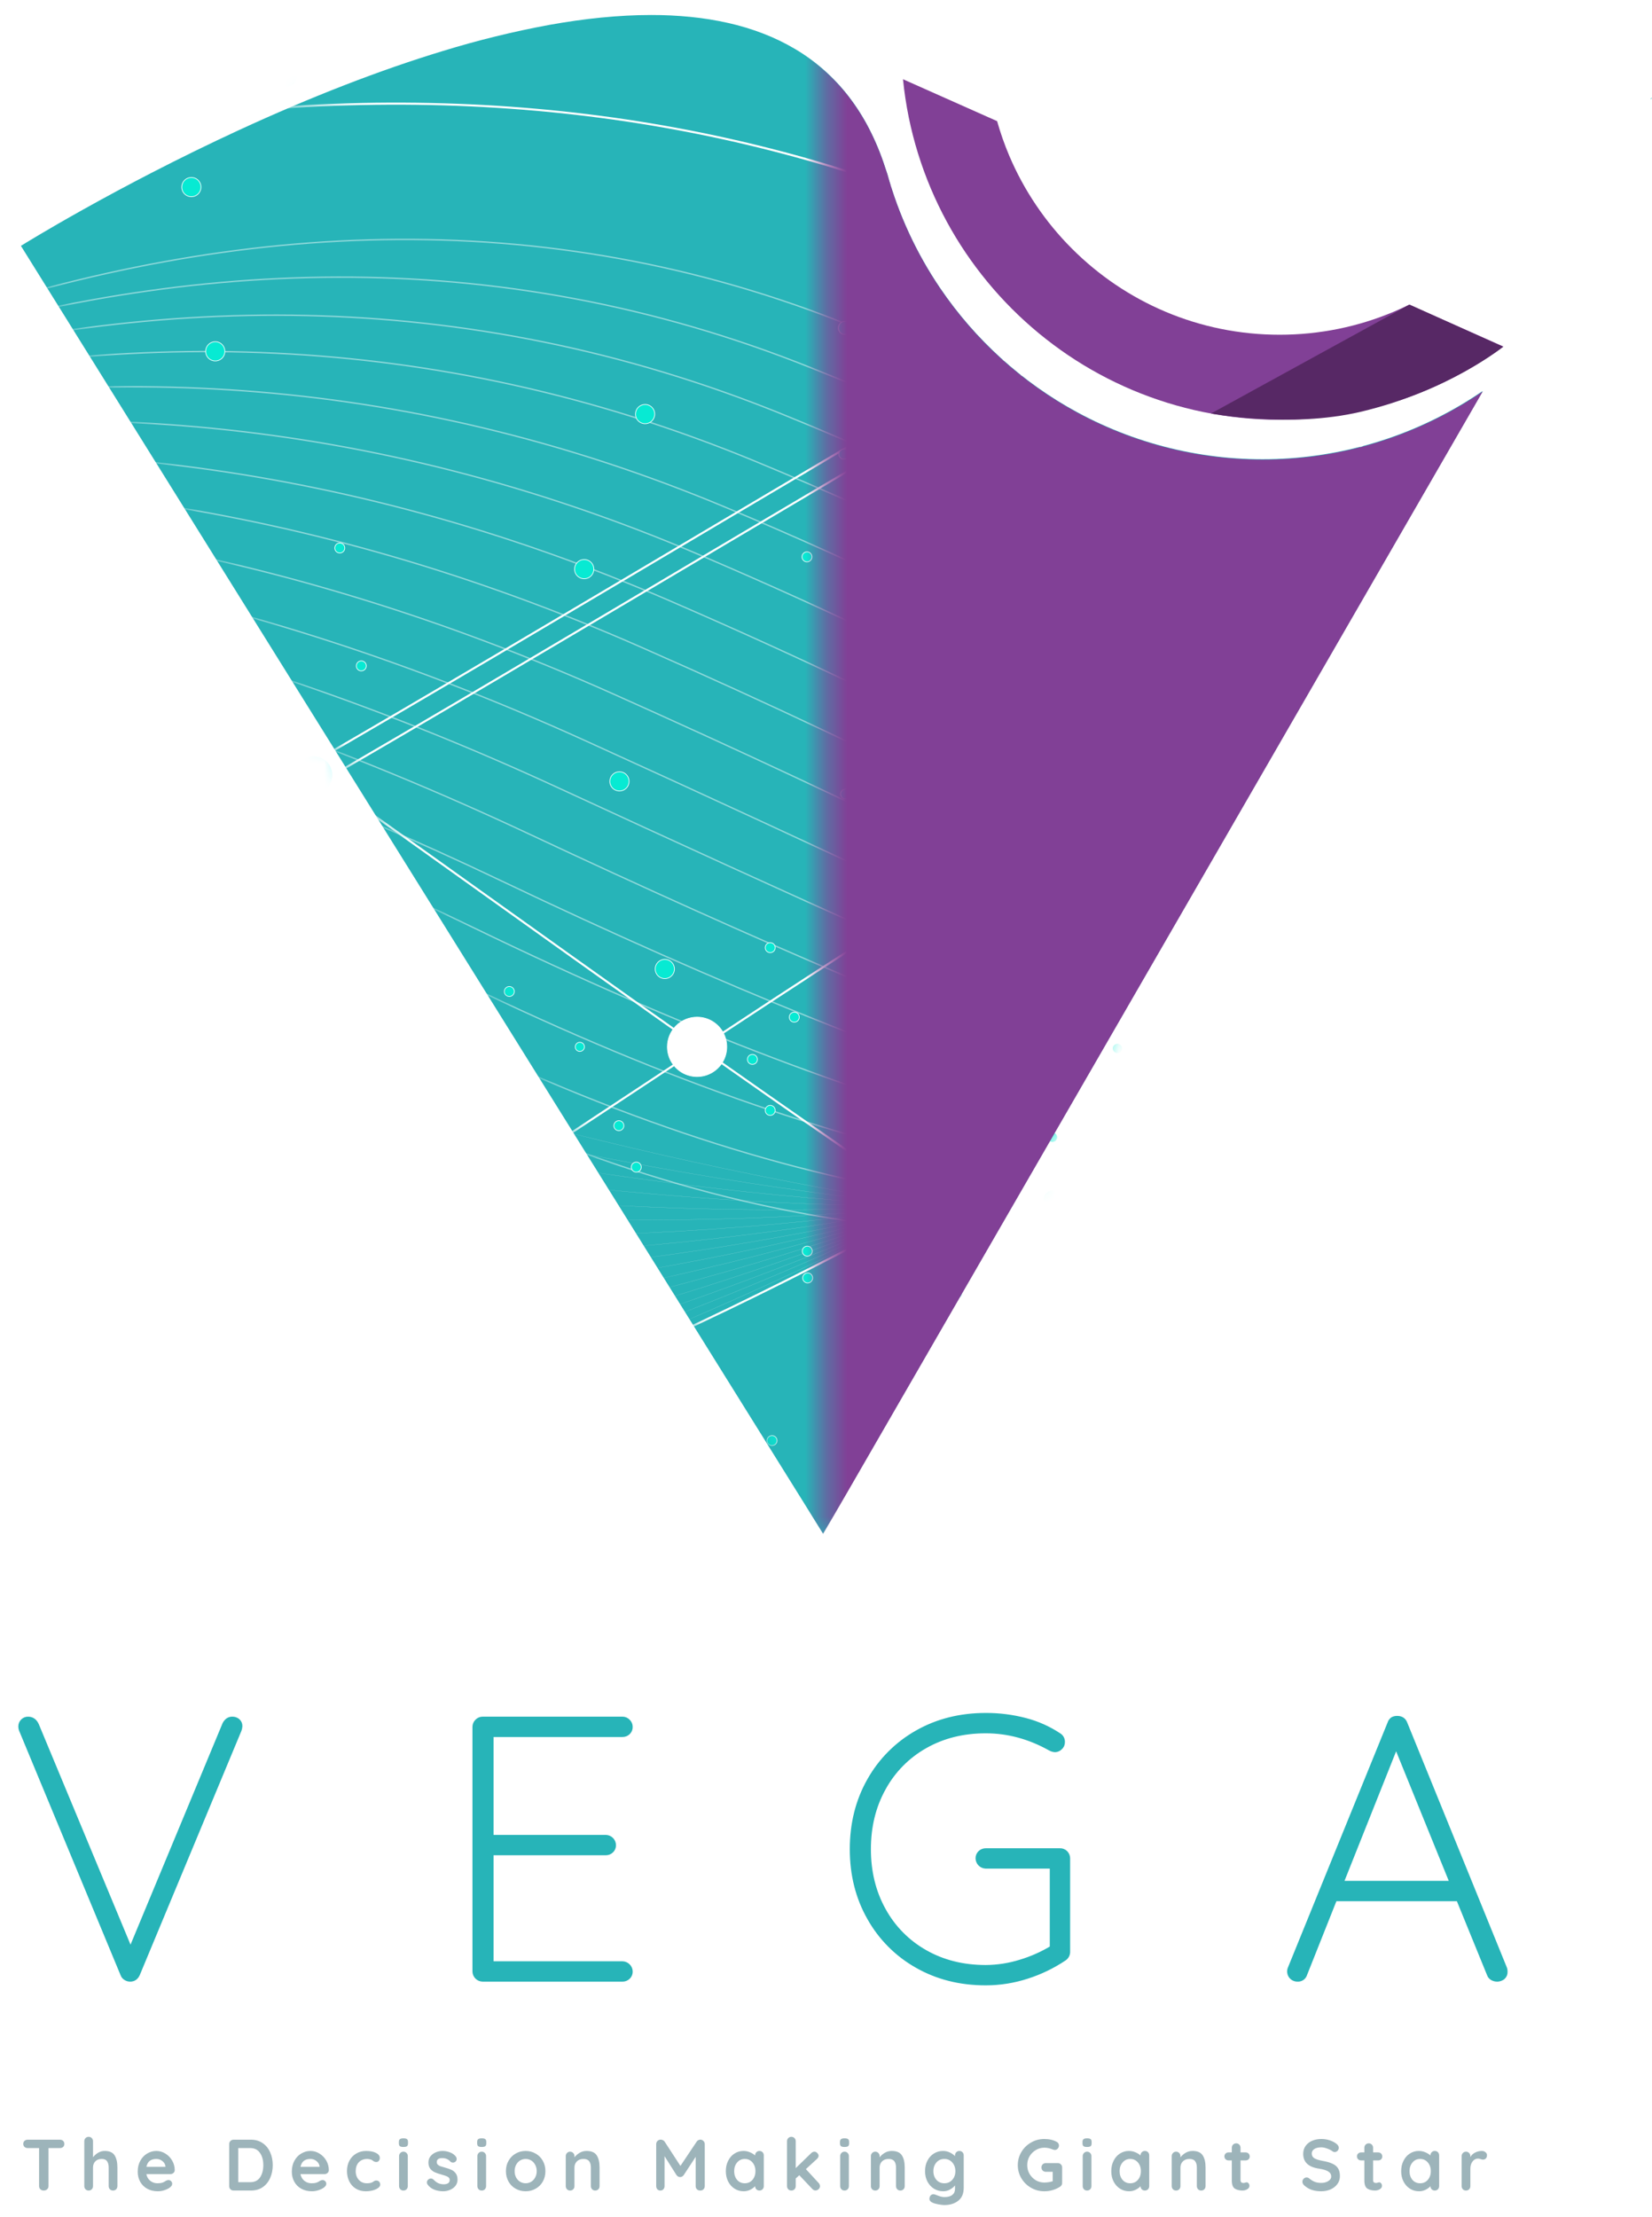 <svg width="79" height="106" viewBox="0 0 79 106" fill="none" xmlns="http://www.w3.org/2000/svg">
<path d="M39.36 73.318L1 11.753L1.003 11.752C1.122 11.678 2.218 11 3.956 10.029C5.031 9.428 6.139 8.833 7.249 8.261C8.636 7.546 10.031 6.865 11.394 6.235C14.864 4.633 18.152 3.357 21.169 2.441C22.841 1.927 24.542 1.509 26.262 1.191C27.116 1.037 27.951 0.919 28.743 0.841C29.571 0.759 30.376 0.717 31.135 0.717C31.768 0.716 32.4 0.746 33.03 0.809C33.632 0.869 34.231 0.965 34.821 1.098C35.389 1.225 35.947 1.394 36.49 1.602C37.019 1.805 37.53 2.052 38.017 2.34C39.002 2.922 39.869 3.686 40.57 4.591C40.945 5.076 41.276 5.595 41.557 6.141C41.864 6.738 42.121 7.359 42.326 7.999C42.359 8.102 42.394 8.206 42.429 8.307C42.967 10.248 43.818 12.089 44.948 13.757C46.628 16.236 48.878 18.276 51.511 19.705C54.523 21.338 57.928 22.107 61.349 21.928C64.771 21.749 68.076 20.629 70.902 18.692L39.36 73.317L39.36 73.318ZM78.946 4.76C78.947 4.74 78.949 4.721 78.95 4.701L79 4.667L78.946 4.76Z" fill="#27B4B8"/>
<mask id="mask0_171_2054" style="mask-type:luminance" maskUnits="userSpaceOnUse" x="1" y="0" width="78" height="74">
<path d="M39.36 73.417L1 11.853L1.003 11.851C1.122 11.777 2.218 11.099 3.956 10.128C5.031 9.527 6.139 8.932 7.249 8.361C8.636 7.646 10.031 6.964 11.394 6.334C14.864 4.732 18.152 3.456 21.169 2.541C22.841 2.026 24.542 1.609 26.262 1.29C27.116 1.137 27.951 1.019 28.743 0.94C29.571 0.858 30.376 0.816 31.135 0.816C31.768 0.815 32.4 0.846 33.03 0.908C33.632 0.968 34.231 1.065 34.821 1.197C35.389 1.325 35.947 1.493 36.49 1.701C37.019 1.904 37.53 2.151 38.017 2.439C39.002 3.022 39.869 3.785 40.57 4.69C40.945 5.176 41.276 5.694 41.557 6.24C41.864 6.837 42.121 7.459 42.326 8.098C42.359 8.202 42.394 8.306 42.429 8.406C42.967 10.348 43.818 12.188 44.948 13.856C46.628 16.336 48.878 18.376 51.511 19.805C54.523 21.437 57.928 22.206 61.349 22.028C64.771 21.849 68.076 20.729 70.902 18.791L39.36 73.417L39.36 73.417ZM78.946 4.859C78.947 4.84 78.949 4.82 78.95 4.801L79 4.766L78.946 4.859Z" fill="white"/>
</mask>
<g mask="url(#mask0_171_2054)">
<g opacity="0.5">
<g style="mix-blend-mode:color-dodge">
<path d="M-83.588 4.15C-83.588 4.15 -15.086 48.53 44.41 57.654" stroke="white" stroke-width="0.008" stroke-miterlimit="10"/>
</g>
<g style="mix-blend-mode:color-dodge">
<path d="M-83.588 7.976C-83.588 7.976 -15.915 51.624 44.41 57.654" stroke="white" stroke-width="0.008" stroke-miterlimit="10"/>
</g>
<g style="mix-blend-mode:color-dodge">
<path d="M-83.588 11.801C-83.588 11.801 -16.744 54.719 44.41 57.654" stroke="white" stroke-width="0.008" stroke-miterlimit="10"/>
</g>
<g style="mix-blend-mode:color-dodge">
<path d="M-83.588 15.627C-83.588 15.627 -17.573 57.814 44.41 57.654" stroke="white" stroke-width="0.008" stroke-miterlimit="10"/>
</g>
<g style="mix-blend-mode:color-dodge">
<path d="M-83.588 19.452C-83.588 19.452 -18.402 60.909 44.41 57.654" stroke="white" stroke-width="0.008" stroke-miterlimit="10"/>
</g>
<g style="mix-blend-mode:color-dodge">
<path d="M-83.588 23.278C-83.588 23.278 -19.231 64.004 44.41 57.654" stroke="white" stroke-width="0.008" stroke-miterlimit="10"/>
</g>
<g style="mix-blend-mode:color-dodge">
<path d="M-83.588 27.104C-83.588 27.104 -20.06 67.099 44.41 57.654" stroke="white" stroke-width="0.008" stroke-miterlimit="10"/>
</g>
<g style="mix-blend-mode:color-dodge">
<path d="M-83.588 30.929C-83.588 30.929 -20.89 70.193 44.41 57.654" stroke="white" stroke-width="0.008" stroke-miterlimit="10"/>
</g>
<g style="mix-blend-mode:color-dodge">
<path d="M-83.588 34.755C-83.588 34.755 -21.718 73.289 44.41 57.654" stroke="white" stroke-width="0.008" stroke-miterlimit="10"/>
</g>
<g style="mix-blend-mode:color-dodge">
<path d="M-83.588 38.58C-83.588 38.58 -22.547 76.383 44.41 57.654" stroke="white" stroke-width="0.008" stroke-miterlimit="10"/>
</g>
<g style="mix-blend-mode:color-dodge">
<path d="M-83.588 42.406C-83.588 42.406 -23.376 79.478 44.41 57.654" stroke="white" stroke-width="0.008" stroke-miterlimit="10"/>
</g>
<g style="mix-blend-mode:color-dodge">
<path d="M-83.588 46.231C-83.588 46.231 -24.205 82.573 44.41 57.655" stroke="white" stroke-width="0.008" stroke-miterlimit="10"/>
</g>
<g style="mix-blend-mode:color-dodge">
<path d="M-83.588 50.056C-83.588 50.056 -25.034 85.667 44.41 57.654" stroke="white" stroke-width="0.008" stroke-miterlimit="10"/>
</g>
<g style="mix-blend-mode:color-dodge">
<path d="M-83.588 53.882C-83.588 53.882 -25.863 88.762 44.41 57.654" stroke="white" stroke-width="0.008" stroke-miterlimit="10"/>
</g>
<g style="mix-blend-mode:color-dodge">
<path d="M-83.588 57.707C-83.588 57.707 -26.692 91.856 44.41 57.654" stroke="white" stroke-width="0.008" stroke-miterlimit="10"/>
</g>
<g style="mix-blend-mode:color-dodge">
<path d="M-83.588 61.533C-83.588 61.533 -27.521 94.952 44.41 57.654" stroke="white" stroke-width="0.008" stroke-miterlimit="10"/>
</g>
<g style="mix-blend-mode:color-dodge">
<path d="M-83.588 65.359C-83.588 65.359 -28.35 98.047 44.41 57.654" stroke="white" stroke-width="0.008" stroke-miterlimit="10"/>
</g>
</g>
<g style="mix-blend-mode:color-dodge" opacity="0.468">
<path d="M-83.588 32.651C-83.588 32.651 -51.637 15.215 18.536 51.005C56.036 70.13 74.281 48.573 92.321 48.619C119.498 48.687 134.399 76.386 184.612 44.927" stroke="white" stroke-width="0.066" stroke-miterlimit="10"/>
<path d="M-83.588 35.749C-83.588 35.749 -49.65 13.75 19.889 48.778C58.796 68.182 75.416 50.691 94.28 50.585C121.711 50.499 137.537 75.008 184.612 45.515" stroke="white" stroke-width="0.066" stroke-miterlimit="10"/>
<path d="M-83.588 38.847C-83.588 38.847 -47.787 12.536 21.241 46.551C61.483 66.381 76.55 52.765 96.24 52.551C123.923 52.25 140.675 73.63 184.612 46.103" stroke="white" stroke-width="0.066" stroke-miterlimit="10"/>
<path d="M-83.588 41.946C-83.588 41.946 -45.841 11.16 22.593 44.324C64.215 64.494 77.685 54.866 98.199 54.517C126.135 54.042 143.814 72.252 184.612 46.692" stroke="white" stroke-width="0.066" stroke-miterlimit="10"/>
<path d="M-83.588 45.044C-83.588 45.044 -43.883 9.762 23.946 42.097C66.952 62.598 78.819 56.97 100.159 56.483C128.347 55.839 146.952 70.874 184.612 47.28" stroke="white" stroke-width="0.066" stroke-miterlimit="10"/>
<path d="M-83.588 48.141C-83.588 48.141 -41.915 8.344 25.298 39.869C69.694 60.691 79.953 59.078 102.118 58.449C130.559 57.641 150.09 69.495 184.612 47.867" stroke="white" stroke-width="0.066" stroke-miterlimit="10"/>
<path d="M-83.588 51.24C-83.588 51.24 -39.938 6.909 26.651 37.642C72.441 58.776 81.088 61.189 104.077 60.416C132.771 59.45 153.229 68.118 184.612 48.456" stroke="white" stroke-width="0.066" stroke-miterlimit="10"/>
<path d="M-83.588 54.338C-83.588 54.338 -37.953 5.456 28.003 35.416C75.192 56.851 82.222 63.303 106.037 62.382C134.983 61.261 156.367 66.74 184.612 49.045" stroke="white" stroke-width="0.066" stroke-miterlimit="10"/>
<path d="M-83.588 57.436C-83.588 57.436 -35.96 3.986 29.355 33.188C77.949 54.914 83.356 65.42 107.996 64.347C137.195 63.076 159.505 65.362 184.612 49.632" stroke="white" stroke-width="0.066" stroke-miterlimit="10"/>
<path d="M-83.588 60.535C-83.588 60.535 -33.961 2.503 30.707 30.961C80.712 52.966 84.491 67.541 109.955 66.314C139.407 64.895 162.644 63.984 184.612 50.221" stroke="white" stroke-width="0.066" stroke-miterlimit="10"/>
<path d="M-83.588 63.633C-83.588 63.633 -31.956 1.006 32.06 28.735C83.479 51.006 85.626 69.664 111.915 68.281C141.62 66.717 165.782 62.606 184.612 50.809" stroke="white" stroke-width="0.066" stroke-miterlimit="10"/>
<path d="M-83.588 66.731C-83.588 66.731 -29.946 -0.504 33.412 26.508C86.251 49.034 86.761 71.791 113.874 70.247C143.833 68.541 168.92 61.228 184.612 51.397" stroke="white" stroke-width="0.066" stroke-miterlimit="10"/>
<path d="M-83.588 69.829C-83.588 69.829 -27.931 -2.027 34.764 24.28C89.028 47.049 87.896 73.919 115.833 72.213C146.045 70.367 172.058 59.85 184.612 51.985" stroke="white" stroke-width="0.066" stroke-miterlimit="10"/>
<path d="M-83.588 72.927C-83.588 72.927 -25.913 -3.561 36.117 22.053C91.81 45.05 89.035 76.107 117.793 74.179C148.263 72.255 175.197 58.472 184.612 52.574" stroke="white" stroke-width="0.066" stroke-miterlimit="10"/>
<path d="M-83.588 76.026C-83.588 76.026 -23.891 -5.104 37.469 19.826C94.597 43.037 90.171 78.225 119.752 76.145C150.476 74.068 178.335 57.094 184.612 53.162" stroke="white" stroke-width="0.066" stroke-miterlimit="10"/>
<path d="M-83.588 79.124C-83.588 79.124 -21.827 -6.758 38.821 17.598C97.428 40.914 91.306 80.342 121.711 78.111C152.688 75.881 181.473 55.716 184.612 53.75" stroke="white" stroke-width="0.066" stroke-miterlimit="10"/>
<path d="M-83.588 82.222C-83.588 82.222 -19.84 -8.222 40.174 15.372C100.187 38.966 92.441 82.461 123.671 80.078C154.901 77.695 184.612 54.338 184.612 54.338" stroke="white" stroke-width="0.066" stroke-miterlimit="10"/>
</g>
<g style="mix-blend-mode:color-dodge">
<path d="M-83.588 21.51C-83.588 21.51 -48.692 71.197 0.657 72.15C49.391 73.092 114.552 -12.928 184.612 31.044" stroke="white" stroke-width="0.099" stroke-miterlimit="10"/>
</g>
<g style="mix-blend-mode:color-dodge">
<path d="M-83.588 87.109C-83.588 87.109 -38.441 7.449 15.281 5.038C73.009 2.448 91.089 61.613 123.5 71.659C160.086 82.998 184.612 71.201 184.612 71.201" stroke="white" stroke-width="0.099" stroke-miterlimit="10"/>
</g>
<g style="mix-blend-mode:color-dodge">
<path d="M-83.588 14.718C-83.588 14.718 -59.301 3.636 -32.243 9.594C-7.515 15.039 46.826 64.885 73.434 73.942C103.384 84.135 151.147 75.372 184.612 14.837" stroke="white" stroke-width="0.099" stroke-miterlimit="10"/>
</g>
<g style="mix-blend-mode:color-dodge">
<path d="M-83.588 66.508C-83.588 66.508 -53.401 82.223 -16.032 75.849C16.019 70.382 56.68 23.763 94.113 23.814C130.112 23.863 153.501 39.025 184.612 80.139" stroke="white" stroke-width="0.099" stroke-miterlimit="10"/>
</g>
<g style="mix-blend-mode:color-dodge">
<path d="M184.612 23.641C184.612 23.641 120.572 -25.916 40.355 21.474C-22.402 58.55 -35.581 69.107 -83.588 40.546" stroke="white" stroke-width="0.099" stroke-miterlimit="10"/>
</g>
<g style="mix-blend-mode:color-dodge">
<path d="M184.612 24.799C184.612 24.799 120.572 -24.758 40.355 22.632C-22.402 59.708 -35.581 70.266 -83.588 41.705" stroke="white" stroke-width="0.099" stroke-miterlimit="10"/>
</g>
<path d="M27.477 27.208C27.477 27.299 27.503 27.388 27.554 27.464C27.605 27.539 27.677 27.598 27.761 27.633C27.845 27.668 27.937 27.677 28.026 27.659C28.116 27.642 28.198 27.598 28.262 27.534C28.326 27.469 28.37 27.387 28.388 27.298C28.406 27.209 28.397 27.116 28.362 27.032C28.327 26.948 28.268 26.876 28.192 26.826C28.117 26.775 28.028 26.748 27.937 26.748C27.815 26.748 27.698 26.797 27.611 26.883C27.525 26.969 27.477 27.086 27.477 27.208Z" fill="#07EAD3" stroke="white" stroke-width="0.033"/>
<path d="M31.792 46.784C32.046 46.784 32.252 46.578 32.252 46.324C32.252 46.07 32.046 45.864 31.792 45.864C31.538 45.864 31.332 46.07 31.332 46.324C31.332 46.578 31.538 46.784 31.792 46.784Z" fill="#07EAD3" stroke="white" stroke-width="0.033"/>
<path d="M43.123 57.654C43.123 57.908 43.198 58.157 43.34 58.368C43.481 58.579 43.682 58.744 43.916 58.841C44.151 58.938 44.41 58.964 44.659 58.914C44.908 58.865 45.137 58.742 45.317 58.563C45.497 58.383 45.619 58.154 45.669 57.905C45.718 57.656 45.693 57.397 45.596 57.163C45.498 56.928 45.334 56.727 45.122 56.586C44.911 56.445 44.663 56.369 44.408 56.369C44.239 56.369 44.072 56.403 43.916 56.467C43.761 56.532 43.619 56.626 43.499 56.746C43.38 56.865 43.285 57.007 43.221 57.163C43.156 57.318 43.123 57.486 43.123 57.654Z" fill="white" stroke="white" stroke-width="0.033"/>
<path d="M58.158 68.537C58.158 68.628 58.185 68.717 58.236 68.793C58.286 68.868 58.358 68.927 58.442 68.962C58.526 68.997 58.619 69.006 58.708 68.988C58.797 68.971 58.879 68.927 58.944 68.862C59.008 68.798 59.052 68.716 59.07 68.627C59.087 68.538 59.078 68.445 59.043 68.361C59.008 68.277 58.95 68.205 58.874 68.155C58.798 68.104 58.709 68.077 58.618 68.077C58.496 68.077 58.379 68.126 58.293 68.212C58.207 68.298 58.158 68.415 58.158 68.537Z" fill="#07EAD3" stroke="white" stroke-width="0.033"/>
<path d="M67.509 58.594C67.763 58.594 67.969 58.388 67.969 58.134C67.969 57.88 67.763 57.674 67.509 57.674C67.255 57.674 67.049 57.88 67.049 58.134C67.049 58.388 67.255 58.594 67.509 58.594Z" fill="#07EAD3" stroke="white" stroke-width="0.033"/>
<path d="M62.297 62.097C62.297 62.188 62.324 62.277 62.374 62.352C62.425 62.428 62.497 62.487 62.581 62.522C62.665 62.556 62.758 62.566 62.847 62.548C62.936 62.53 63.018 62.486 63.082 62.422C63.147 62.358 63.191 62.276 63.208 62.186C63.226 62.097 63.217 62.005 63.182 61.921C63.147 61.837 63.088 61.765 63.013 61.714C62.937 61.664 62.848 61.637 62.757 61.637C62.635 61.637 62.518 61.685 62.432 61.771C62.345 61.858 62.297 61.975 62.297 62.097Z" fill="#07EAD3" stroke="white" stroke-width="0.033"/>
<path d="M17.198 53.738C17.453 53.738 17.659 53.532 17.659 53.278C17.659 53.024 17.453 52.818 17.198 52.818C16.944 52.818 16.738 53.024 16.738 53.278C16.738 53.532 16.944 53.738 17.198 53.738Z" fill="#8CEFF4" stroke="white" stroke-width="0.033"/>
<path d="M29.162 37.355C29.162 37.446 29.189 37.534 29.24 37.61C29.29 37.686 29.362 37.745 29.446 37.779C29.53 37.814 29.623 37.823 29.712 37.806C29.801 37.788 29.883 37.744 29.948 37.68C30.012 37.615 30.056 37.533 30.073 37.444C30.091 37.355 30.082 37.263 30.047 37.178C30.012 37.094 29.953 37.023 29.878 36.972C29.802 36.922 29.713 36.895 29.622 36.895C29.562 36.895 29.502 36.906 29.446 36.929C29.39 36.953 29.34 36.986 29.297 37.029C29.254 37.072 29.22 37.123 29.197 37.178C29.174 37.234 29.162 37.294 29.162 37.355Z" fill="#07EAD3" stroke="white" stroke-width="0.033"/>
<path d="M50.356 57.816C50.447 57.814 50.535 57.785 50.61 57.733C50.684 57.68 50.741 57.607 50.774 57.522C50.807 57.437 50.814 57.344 50.794 57.256C50.774 57.167 50.728 57.086 50.662 57.023C50.596 56.961 50.513 56.919 50.424 56.903C50.334 56.888 50.242 56.899 50.158 56.936C50.075 56.973 50.005 57.033 49.956 57.11C49.907 57.187 49.883 57.277 49.885 57.368C49.886 57.428 49.9 57.487 49.924 57.543C49.949 57.598 49.984 57.648 50.028 57.69C50.071 57.731 50.123 57.764 50.179 57.786C50.236 57.807 50.296 57.818 50.356 57.816Z" fill="#07EAD3" stroke="white" stroke-width="0.033"/>
<path d="M24.117 47.399C24.117 47.446 24.131 47.492 24.157 47.532C24.184 47.571 24.221 47.601 24.265 47.619C24.308 47.637 24.356 47.642 24.402 47.633C24.448 47.624 24.491 47.601 24.524 47.568C24.558 47.534 24.58 47.492 24.589 47.446C24.599 47.399 24.594 47.351 24.576 47.308C24.558 47.264 24.527 47.227 24.488 47.201C24.449 47.175 24.402 47.161 24.355 47.161C24.324 47.161 24.293 47.167 24.264 47.179C24.235 47.191 24.209 47.209 24.187 47.231C24.165 47.253 24.147 47.279 24.135 47.308C24.123 47.337 24.117 47.368 24.117 47.399Z" fill="#07EAD3" stroke="white" stroke-width="0.033"/>
<path d="M27.51 50.046C27.51 50.089 27.523 50.132 27.547 50.168C27.571 50.204 27.605 50.232 27.645 50.248C27.685 50.265 27.729 50.269 27.772 50.261C27.814 50.252 27.853 50.231 27.884 50.2C27.914 50.17 27.935 50.131 27.944 50.088C27.952 50.046 27.948 50.002 27.931 49.962C27.914 49.922 27.886 49.888 27.85 49.864C27.814 49.84 27.772 49.827 27.729 49.827C27.671 49.827 27.615 49.85 27.574 49.891C27.533 49.932 27.51 49.988 27.51 50.046Z" fill="#07EAD3" stroke="white" stroke-width="0.033"/>
<path d="M29.355 53.815C29.355 53.862 29.369 53.908 29.396 53.947C29.422 53.986 29.459 54.017 29.503 54.035C29.547 54.053 29.595 54.058 29.641 54.049C29.687 54.04 29.73 54.017 29.763 53.983C29.797 53.95 29.82 53.907 29.829 53.861C29.838 53.815 29.833 53.767 29.815 53.723C29.797 53.679 29.766 53.642 29.727 53.616C29.688 53.59 29.642 53.576 29.594 53.576C29.563 53.576 29.532 53.582 29.503 53.594C29.474 53.606 29.448 53.623 29.425 53.646C29.403 53.668 29.386 53.694 29.374 53.723C29.362 53.752 29.355 53.783 29.355 53.815Z" fill="#07EAD3" stroke="white" stroke-width="0.033"/>
<path d="M29.647 65.867C29.779 65.867 29.886 65.76 29.886 65.629C29.886 65.497 29.779 65.39 29.647 65.39C29.515 65.39 29.408 65.497 29.408 65.629C29.408 65.76 29.515 65.867 29.647 65.867Z" fill="#07EAD3" stroke="white" stroke-width="0.033"/>
<path d="M30.189 55.795C30.189 55.843 30.203 55.889 30.23 55.928C30.256 55.967 30.293 55.998 30.337 56.016C30.381 56.034 30.429 56.038 30.475 56.029C30.521 56.02 30.564 55.997 30.597 55.964C30.63 55.93 30.653 55.888 30.662 55.842C30.671 55.795 30.667 55.747 30.648 55.704C30.63 55.66 30.6 55.623 30.561 55.597C30.521 55.571 30.475 55.557 30.428 55.557C30.365 55.557 30.304 55.582 30.259 55.627C30.215 55.672 30.189 55.732 30.189 55.795Z" fill="#07EAD3" stroke="white" stroke-width="0.033"/>
<path d="M37.744 48.627C37.744 48.674 37.758 48.72 37.785 48.759C37.811 48.798 37.848 48.829 37.892 48.847C37.935 48.865 37.983 48.87 38.03 48.86C38.076 48.851 38.118 48.828 38.152 48.795C38.185 48.761 38.208 48.719 38.217 48.673C38.226 48.626 38.221 48.578 38.203 48.535C38.185 48.491 38.154 48.454 38.115 48.428C38.076 48.402 38.03 48.388 37.983 48.388C37.951 48.388 37.92 48.394 37.891 48.406C37.862 48.418 37.836 48.435 37.814 48.458C37.792 48.48 37.774 48.506 37.762 48.535C37.75 48.564 37.744 48.595 37.744 48.627Z" fill="#07EAD3" stroke="white" stroke-width="0.033"/>
<path d="M36.68 68.869C36.68 68.916 36.694 68.962 36.72 69.002C36.746 69.041 36.783 69.072 36.827 69.09C36.871 69.108 36.919 69.112 36.965 69.103C37.011 69.094 37.054 69.071 37.087 69.038C37.121 69.004 37.144 68.962 37.153 68.916C37.162 68.869 37.157 68.821 37.139 68.778C37.121 68.734 37.091 68.697 37.051 68.67C37.012 68.644 36.966 68.63 36.919 68.63C36.887 68.63 36.856 68.636 36.827 68.648C36.798 68.66 36.772 68.678 36.75 68.7C36.727 68.722 36.71 68.749 36.698 68.778C36.686 68.806 36.68 68.838 36.68 68.869Z" fill="#07EAD3" stroke="white" stroke-width="0.033"/>
<path d="M40.197 37.96C40.197 38.007 40.211 38.053 40.237 38.093C40.264 38.132 40.301 38.163 40.345 38.181C40.388 38.199 40.436 38.203 40.483 38.194C40.529 38.185 40.572 38.162 40.605 38.129C40.639 38.096 40.661 38.053 40.67 38.007C40.68 37.96 40.675 37.912 40.657 37.869C40.639 37.825 40.608 37.788 40.569 37.761C40.53 37.735 40.483 37.721 40.436 37.721C40.405 37.721 40.374 37.727 40.345 37.739C40.316 37.751 40.289 37.769 40.267 37.791C40.245 37.813 40.227 37.84 40.215 37.868C40.203 37.898 40.197 37.929 40.197 37.96Z" fill="#07EAD3" stroke="white" stroke-width="0.033"/>
<path d="M50.092 54.368C50.092 54.416 50.106 54.462 50.132 54.501C50.158 54.54 50.196 54.571 50.239 54.589C50.283 54.607 50.331 54.612 50.377 54.602C50.424 54.593 50.466 54.571 50.5 54.537C50.533 54.504 50.556 54.461 50.565 54.415C50.574 54.368 50.569 54.32 50.551 54.277C50.533 54.233 50.503 54.196 50.463 54.17C50.424 54.143 50.378 54.129 50.331 54.129C50.299 54.129 50.268 54.136 50.239 54.148C50.21 54.16 50.184 54.177 50.162 54.199C50.139 54.221 50.122 54.248 50.11 54.277C50.098 54.306 50.092 54.337 50.092 54.368Z" fill="#07EAD3" stroke="white" stroke-width="0.033"/>
<path d="M76.031 9.356C76.031 9.404 76.045 9.45 76.071 9.489C76.097 9.528 76.135 9.559 76.178 9.577C76.222 9.595 76.27 9.6 76.317 9.591C76.363 9.582 76.406 9.559 76.439 9.526C76.472 9.492 76.495 9.45 76.504 9.404C76.514 9.357 76.509 9.309 76.491 9.265C76.473 9.222 76.442 9.184 76.403 9.158C76.364 9.132 76.317 9.118 76.27 9.118C76.207 9.118 76.146 9.143 76.101 9.188C76.057 9.232 76.031 9.293 76.031 9.356Z" fill="#07EAD3" stroke="white" stroke-width="0.033"/>
<path d="M70.84 15.591C70.84 15.638 70.854 15.685 70.88 15.724C70.906 15.763 70.944 15.794 70.987 15.812C71.031 15.83 71.079 15.835 71.125 15.825C71.171 15.816 71.214 15.793 71.247 15.76C71.281 15.727 71.303 15.684 71.313 15.638C71.322 15.592 71.317 15.544 71.299 15.5C71.281 15.456 71.25 15.419 71.211 15.393C71.172 15.367 71.126 15.353 71.078 15.353C71.015 15.353 70.954 15.378 70.91 15.423C70.865 15.467 70.84 15.528 70.84 15.591Z" fill="#07EAD3" stroke="white" stroke-width="0.033"/>
<path d="M70.647 34.586C70.647 34.633 70.66 34.679 70.687 34.719C70.713 34.758 70.75 34.789 70.794 34.807C70.838 34.825 70.886 34.83 70.932 34.82C70.978 34.811 71.021 34.788 71.054 34.755C71.088 34.721 71.111 34.679 71.12 34.633C71.129 34.586 71.124 34.538 71.106 34.495C71.088 34.451 71.057 34.414 71.018 34.387C70.979 34.361 70.933 34.347 70.885 34.347C70.854 34.347 70.823 34.353 70.794 34.365C70.765 34.377 70.739 34.395 70.716 34.417C70.694 34.439 70.677 34.466 70.665 34.495C70.653 34.523 70.647 34.555 70.647 34.586Z" fill="#07EAD3" stroke="white" stroke-width="0.033"/>
<path d="M74.99 63.349C74.99 63.396 75.004 63.442 75.031 63.481C75.057 63.52 75.094 63.551 75.138 63.569C75.181 63.587 75.229 63.592 75.276 63.583C75.322 63.573 75.365 63.551 75.398 63.517C75.431 63.484 75.454 63.441 75.463 63.395C75.472 63.349 75.468 63.301 75.45 63.257C75.431 63.213 75.401 63.176 75.362 63.15C75.322 63.124 75.276 63.11 75.229 63.11C75.198 63.11 75.166 63.116 75.138 63.128C75.109 63.14 75.082 63.158 75.06 63.18C75.038 63.202 75.02 63.228 75.008 63.257C74.996 63.286 74.99 63.317 74.99 63.349Z" fill="#07EAD3" stroke="white" stroke-width="0.033"/>
<path d="M72.537 58.867C72.537 58.914 72.551 58.96 72.577 58.999C72.604 59.039 72.641 59.069 72.685 59.087C72.728 59.105 72.776 59.11 72.823 59.101C72.869 59.092 72.912 59.069 72.945 59.036C72.978 59.002 73.001 58.96 73.01 58.913C73.02 58.867 73.015 58.819 72.997 58.775C72.979 58.732 72.948 58.694 72.909 58.668C72.869 58.642 72.823 58.628 72.776 58.628C72.745 58.628 72.713 58.634 72.684 58.646C72.656 58.658 72.629 58.676 72.607 58.698C72.585 58.72 72.567 58.746 72.555 58.775C72.543 58.804 72.537 58.835 72.537 58.867Z" fill="#07EAD3" stroke="white" stroke-width="0.033"/>
<path d="M78.148 60.384C78.148 60.431 78.162 60.477 78.189 60.516C78.215 60.555 78.252 60.586 78.296 60.604C78.34 60.622 78.388 60.627 78.434 60.617C78.48 60.608 78.522 60.585 78.556 60.552C78.589 60.519 78.612 60.476 78.621 60.43C78.63 60.384 78.626 60.336 78.608 60.292C78.59 60.248 78.559 60.211 78.52 60.185C78.481 60.159 78.434 60.145 78.387 60.145C78.356 60.145 78.325 60.151 78.296 60.163C78.267 60.175 78.24 60.193 78.218 60.215C78.196 60.237 78.179 60.263 78.167 60.292C78.155 60.321 78.148 60.352 78.148 60.384Z" fill="#07EAD3" stroke="white" stroke-width="0.033"/>
<path d="M68.757 71.45C68.799 71.471 68.847 71.479 68.893 71.473C68.94 71.467 68.984 71.448 69.02 71.417C69.056 71.386 69.082 71.345 69.094 71.3C69.107 71.254 69.105 71.206 69.091 71.161C69.076 71.116 69.048 71.077 69.011 71.048C68.973 71.019 68.928 71.002 68.881 70.998C68.834 70.995 68.787 71.005 68.746 71.029C68.705 71.052 68.672 71.087 68.65 71.129C68.636 71.157 68.628 71.188 68.626 71.219C68.623 71.25 68.627 71.282 68.637 71.311C68.647 71.341 68.663 71.369 68.683 71.392C68.704 71.416 68.729 71.436 68.757 71.45Z" fill="#07EAD3" stroke="white" stroke-width="0.033"/>
<path d="M47.283 66.746C47.283 66.793 47.297 66.84 47.323 66.879C47.349 66.918 47.387 66.949 47.43 66.967C47.474 66.985 47.522 66.99 47.569 66.981C47.615 66.972 47.657 66.949 47.691 66.916C47.724 66.882 47.747 66.84 47.756 66.793C47.766 66.747 47.761 66.699 47.743 66.655C47.725 66.612 47.694 66.574 47.655 66.548C47.615 66.522 47.569 66.508 47.522 66.508C47.459 66.508 47.398 66.533 47.353 66.578C47.309 66.622 47.283 66.683 47.283 66.746Z" fill="#41EAF7" stroke="white" stroke-width="0.033"/>
<path d="M50.078 70.531C50.078 70.578 50.092 70.624 50.118 70.663C50.145 70.703 50.182 70.733 50.225 70.751C50.269 70.769 50.317 70.774 50.363 70.765C50.41 70.756 50.452 70.733 50.486 70.7C50.519 70.666 50.542 70.624 50.551 70.578C50.56 70.531 50.555 70.483 50.537 70.44C50.519 70.396 50.489 70.359 50.45 70.333C50.41 70.306 50.364 70.292 50.317 70.292C50.286 70.292 50.255 70.298 50.226 70.31C50.197 70.322 50.17 70.34 50.148 70.362C50.126 70.384 50.108 70.411 50.096 70.44C50.084 70.469 50.078 70.5 50.078 70.531Z" fill="#41EAF7" stroke="white" stroke-width="0.033"/>
<path d="M72.965 21.958C72.965 22.005 72.979 22.051 73.005 22.09C73.031 22.13 73.068 22.16 73.112 22.179C73.156 22.197 73.204 22.201 73.25 22.192C73.296 22.183 73.339 22.16 73.373 22.127C73.406 22.094 73.429 22.051 73.438 22.005C73.447 21.959 73.443 21.91 73.424 21.867C73.406 21.823 73.376 21.786 73.337 21.759C73.297 21.733 73.251 21.719 73.204 21.719C73.141 21.719 73.08 21.744 73.035 21.789C72.99 21.834 72.965 21.894 72.965 21.958Z" fill="#41EAF7" stroke="white" stroke-width="0.033"/>
<path d="M59.746 21.243C59.746 21.29 59.76 21.336 59.786 21.375C59.812 21.414 59.85 21.445 59.893 21.463C59.937 21.481 59.985 21.486 60.031 21.477C60.078 21.468 60.12 21.445 60.154 21.412C60.187 21.378 60.21 21.336 60.219 21.289C60.228 21.243 60.223 21.195 60.205 21.151C60.187 21.108 60.157 21.07 60.117 21.044C60.078 21.018 60.032 21.004 59.985 21.004C59.921 21.004 59.861 21.029 59.816 21.074C59.771 21.119 59.746 21.179 59.746 21.243Z" fill="#41EAF7" stroke="white" stroke-width="0.033"/>
<path d="M66.508 12.216C66.508 12.264 66.522 12.31 66.548 12.349C66.574 12.388 66.611 12.419 66.655 12.437C66.699 12.455 66.747 12.46 66.793 12.451C66.84 12.442 66.882 12.419 66.915 12.386C66.949 12.352 66.972 12.31 66.981 12.263C66.99 12.217 66.986 12.169 66.968 12.125C66.949 12.082 66.919 12.044 66.879 12.018C66.84 11.992 66.794 11.978 66.747 11.978C66.683 11.978 66.623 12.003 66.578 12.048C66.533 12.092 66.508 12.153 66.508 12.216Z" fill="#41EAF7" stroke="white" stroke-width="0.033"/>
<path d="M54.082 4.389C54.082 4.436 54.096 4.483 54.122 4.522C54.148 4.561 54.186 4.592 54.23 4.61C54.273 4.628 54.321 4.633 54.368 4.623C54.414 4.614 54.456 4.592 54.49 4.558C54.523 4.525 54.546 4.482 54.555 4.436C54.565 4.389 54.56 4.341 54.542 4.298C54.524 4.254 54.493 4.217 54.454 4.191C54.414 4.164 54.368 4.15 54.321 4.15C54.29 4.15 54.258 4.157 54.23 4.169C54.2 4.181 54.174 4.198 54.152 4.22C54.13 4.242 54.112 4.269 54.1 4.298C54.088 4.327 54.082 4.358 54.082 4.389Z" fill="#41EAF7" stroke="white" stroke-width="0.033"/>
<path d="M59.566 1.878C59.566 1.926 59.58 1.972 59.607 2.011C59.633 2.05 59.67 2.081 59.714 2.099C59.758 2.117 59.806 2.122 59.852 2.113C59.898 2.104 59.941 2.081 59.974 2.047C60.008 2.014 60.03 1.971 60.04 1.925C60.049 1.879 60.044 1.831 60.026 1.787C60.008 1.743 59.977 1.706 59.938 1.68C59.899 1.654 59.853 1.64 59.805 1.64C59.774 1.64 59.743 1.646 59.714 1.658C59.685 1.67 59.658 1.687 59.636 1.71C59.614 1.732 59.597 1.758 59.585 1.787C59.573 1.816 59.566 1.847 59.566 1.878Z" fill="#41EAF7" stroke="white" stroke-width="0.033"/>
<path d="M67.269 4.15C67.269 4.272 67.306 4.392 67.374 4.494C67.442 4.596 67.539 4.675 67.652 4.722C67.765 4.769 67.889 4.781 68.009 4.757C68.129 4.733 68.24 4.674 68.326 4.588C68.413 4.501 68.472 4.391 68.496 4.271C68.52 4.151 68.507 4.026 68.46 3.913C68.414 3.8 68.334 3.704 68.233 3.636C68.131 3.568 68.011 3.531 67.889 3.531C67.724 3.531 67.567 3.596 67.451 3.713C67.335 3.829 67.269 3.986 67.269 4.15Z" fill="#07EAD3" stroke="white" stroke-width="0.033"/>
<path d="M45.537 61.832C45.537 61.879 45.551 61.925 45.577 61.964C45.604 62.004 45.641 62.034 45.684 62.052C45.728 62.07 45.776 62.075 45.822 62.066C45.869 62.056 45.911 62.034 45.944 62C45.978 61.967 46.001 61.925 46.01 61.878C46.019 61.832 46.014 61.784 45.996 61.74C45.978 61.697 45.948 61.66 45.908 61.633C45.869 61.607 45.823 61.593 45.776 61.593C45.745 61.593 45.714 61.599 45.685 61.611C45.656 61.623 45.629 61.641 45.607 61.663C45.585 61.685 45.567 61.711 45.555 61.74C45.543 61.769 45.537 61.8 45.537 61.832Z" fill="#07EAD3" stroke="white" stroke-width="0.033"/>
<path d="M46.016 60.531C46.016 60.578 46.03 60.625 46.056 60.664C46.082 60.703 46.119 60.734 46.163 60.752C46.207 60.77 46.255 60.775 46.301 60.766C46.347 60.756 46.39 60.734 46.423 60.7C46.457 60.667 46.48 60.624 46.489 60.578C46.498 60.532 46.493 60.484 46.475 60.44C46.457 60.396 46.427 60.359 46.387 60.333C46.348 60.306 46.302 60.292 46.255 60.292C46.223 60.292 46.192 60.299 46.163 60.311C46.134 60.323 46.108 60.34 46.086 60.362C46.063 60.385 46.046 60.411 46.034 60.44C46.022 60.469 46.016 60.5 46.016 60.531Z" fill="#07EAD3" stroke="white" stroke-width="0.033"/>
<path d="M38.365 59.813C38.365 59.86 38.379 59.906 38.406 59.946C38.432 59.985 38.469 60.016 38.513 60.034C38.556 60.052 38.604 60.056 38.651 60.047C38.697 60.038 38.74 60.015 38.773 59.982C38.806 59.949 38.829 59.906 38.839 59.86C38.848 59.813 38.843 59.765 38.825 59.722C38.807 59.678 38.776 59.641 38.737 59.614C38.698 59.588 38.651 59.574 38.604 59.574C38.573 59.574 38.542 59.58 38.513 59.592C38.484 59.604 38.457 59.622 38.435 59.644C38.413 59.666 38.395 59.693 38.383 59.722C38.371 59.751 38.365 59.782 38.365 59.813Z" fill="#07EAD3" stroke="white" stroke-width="0.033"/>
<path d="M38.385 61.094C38.385 61.141 38.399 61.187 38.425 61.227C38.451 61.266 38.489 61.296 38.532 61.315C38.576 61.333 38.624 61.337 38.67 61.328C38.717 61.319 38.759 61.296 38.793 61.263C38.826 61.229 38.849 61.187 38.858 61.14C38.867 61.094 38.862 61.046 38.844 61.002C38.826 60.959 38.796 60.922 38.756 60.895C38.717 60.869 38.671 60.855 38.624 60.855C38.592 60.855 38.561 60.861 38.532 60.873C38.503 60.885 38.477 60.903 38.455 60.925C38.432 60.947 38.415 60.973 38.403 61.002C38.391 61.031 38.385 61.062 38.385 61.094Z" fill="#07EAD3" stroke="white" stroke-width="0.033"/>
<path d="M21.329 72.124C21.461 72.124 21.567 72.017 21.567 71.885C21.567 71.753 21.461 71.646 21.329 71.646C21.197 71.646 21.09 71.753 21.09 71.885C21.09 72.017 21.197 72.124 21.329 72.124Z" fill="#07EAD3" stroke="white" stroke-width="0.033"/>
<path d="M26.25 59.729C26.25 59.777 26.264 59.823 26.29 59.862C26.316 59.901 26.354 59.932 26.397 59.95C26.441 59.968 26.489 59.973 26.535 59.964C26.581 59.954 26.624 59.932 26.657 59.898C26.691 59.865 26.713 59.823 26.723 59.776C26.732 59.73 26.727 59.682 26.709 59.639C26.691 59.595 26.661 59.558 26.622 59.531C26.582 59.505 26.536 59.491 26.489 59.491C26.426 59.491 26.365 59.516 26.32 59.561C26.275 59.605 26.25 59.666 26.25 59.729Z" fill="#07EAD3" stroke="white" stroke-width="0.033"/>
<path d="M45.537 46.04C45.537 46.087 45.551 46.134 45.578 46.173C45.604 46.212 45.641 46.243 45.685 46.261C45.728 46.279 45.776 46.283 45.822 46.274C45.869 46.265 45.911 46.242 45.945 46.209C45.978 46.175 46.001 46.133 46.01 46.087C46.019 46.04 46.014 45.992 45.996 45.949C45.978 45.905 45.947 45.868 45.908 45.842C45.869 45.815 45.823 45.801 45.776 45.801C45.744 45.801 45.713 45.808 45.684 45.82C45.655 45.832 45.629 45.849 45.607 45.871C45.585 45.894 45.567 45.92 45.555 45.949C45.543 45.978 45.537 46.009 45.537 46.04Z" fill="#07EAD3" stroke="white" stroke-width="0.033"/>
<path d="M53.197 50.121C53.197 50.169 53.211 50.215 53.238 50.254C53.264 50.293 53.301 50.324 53.345 50.342C53.388 50.36 53.436 50.364 53.483 50.355C53.529 50.346 53.572 50.323 53.605 50.29C53.638 50.256 53.661 50.214 53.67 50.167C53.679 50.121 53.674 50.073 53.656 50.03C53.638 49.986 53.608 49.949 53.568 49.923C53.529 49.897 53.483 49.883 53.436 49.883C53.373 49.883 53.312 49.908 53.267 49.953C53.222 49.997 53.197 50.058 53.197 50.121Z" fill="#07EAD3" stroke="white" stroke-width="0.033"/>
<path d="M64.769 52.324C64.769 52.371 64.784 52.417 64.81 52.456C64.836 52.496 64.873 52.526 64.917 52.544C64.961 52.562 65.009 52.567 65.055 52.558C65.101 52.549 65.144 52.526 65.177 52.493C65.211 52.459 65.234 52.417 65.243 52.37C65.252 52.324 65.247 52.276 65.229 52.232C65.211 52.189 65.18 52.151 65.141 52.125C65.102 52.099 65.056 52.085 65.008 52.085C64.977 52.085 64.946 52.091 64.917 52.103C64.888 52.115 64.862 52.133 64.84 52.155C64.817 52.177 64.8 52.203 64.788 52.232C64.776 52.261 64.769 52.292 64.769 52.324Z" fill="#07EAD3" stroke="white" stroke-width="0.033"/>
<path d="M51.879 45.206C51.879 45.253 51.893 45.299 51.919 45.338C51.946 45.377 51.983 45.408 52.026 45.426C52.07 45.444 52.118 45.449 52.164 45.439C52.211 45.43 52.253 45.407 52.286 45.374C52.32 45.341 52.343 45.298 52.352 45.252C52.361 45.206 52.356 45.157 52.338 45.114C52.32 45.07 52.289 45.033 52.25 45.007C52.211 44.981 52.165 44.967 52.117 44.967C52.086 44.967 52.055 44.973 52.026 44.985C51.997 44.997 51.971 45.015 51.949 45.037C51.926 45.059 51.909 45.085 51.897 45.114C51.885 45.143 51.879 45.174 51.879 45.206Z" fill="#07EAD3" stroke="white" stroke-width="0.033"/>
<path d="M48.91 14.735C48.91 14.782 48.924 14.829 48.95 14.868C48.977 14.907 49.014 14.938 49.058 14.956C49.101 14.974 49.149 14.979 49.196 14.969C49.242 14.96 49.285 14.938 49.318 14.904C49.351 14.871 49.374 14.828 49.383 14.782C49.393 14.735 49.388 14.687 49.37 14.644C49.352 14.6 49.321 14.563 49.282 14.537C49.242 14.51 49.196 14.496 49.149 14.496C49.118 14.496 49.087 14.502 49.058 14.514C49.029 14.527 49.002 14.544 48.98 14.566C48.958 14.588 48.94 14.615 48.928 14.644C48.916 14.673 48.91 14.704 48.91 14.735Z" fill="#07EAD3" stroke="white" stroke-width="0.033"/>
<path d="M41.807 35.345C41.807 35.392 41.821 35.438 41.847 35.477C41.873 35.517 41.91 35.547 41.954 35.566C41.998 35.584 42.046 35.588 42.092 35.579C42.139 35.57 42.181 35.547 42.215 35.514C42.248 35.48 42.271 35.438 42.28 35.391C42.289 35.345 42.284 35.297 42.266 35.253C42.248 35.21 42.218 35.172 42.178 35.146C42.139 35.12 42.093 35.106 42.046 35.106C42.014 35.106 41.983 35.112 41.954 35.124C41.925 35.136 41.899 35.154 41.877 35.176C41.854 35.198 41.837 35.224 41.825 35.253C41.813 35.282 41.807 35.313 41.807 35.345Z" fill="#07EAD3" stroke="white" stroke-width="0.033"/>
<path d="M40.094 15.678C40.094 15.74 40.112 15.802 40.147 15.854C40.182 15.906 40.231 15.946 40.289 15.97C40.347 15.994 40.41 16 40.472 15.988C40.533 15.976 40.59 15.946 40.634 15.902C40.678 15.857 40.708 15.801 40.721 15.74C40.733 15.678 40.727 15.615 40.703 15.557C40.679 15.499 40.638 15.45 40.586 15.415C40.534 15.38 40.473 15.362 40.41 15.362C40.326 15.362 40.246 15.395 40.187 15.454C40.127 15.514 40.094 15.594 40.094 15.678Z" fill="#07EAD3" stroke="white" stroke-width="0.033"/>
<path d="M40.115 21.713C40.115 21.761 40.129 21.807 40.156 21.846C40.182 21.885 40.219 21.916 40.263 21.934C40.306 21.952 40.354 21.957 40.401 21.948C40.447 21.939 40.49 21.916 40.523 21.882C40.556 21.849 40.579 21.806 40.589 21.76C40.598 21.714 40.593 21.666 40.575 21.622C40.557 21.578 40.526 21.541 40.487 21.515C40.448 21.489 40.401 21.475 40.354 21.475C40.323 21.475 40.292 21.481 40.263 21.493C40.234 21.505 40.207 21.522 40.185 21.544C40.163 21.567 40.145 21.593 40.133 21.622C40.121 21.651 40.115 21.682 40.115 21.713Z" fill="#07EAD3" stroke="white" stroke-width="0.033"/>
<path d="M16.01 26.198C16.01 26.245 16.024 26.291 16.05 26.331C16.076 26.37 16.114 26.4 16.157 26.418C16.201 26.436 16.249 26.441 16.295 26.432C16.341 26.423 16.384 26.4 16.417 26.366C16.451 26.333 16.473 26.291 16.483 26.244C16.492 26.198 16.487 26.15 16.469 26.107C16.451 26.063 16.42 26.026 16.381 26C16.342 25.973 16.296 25.959 16.249 25.959C16.217 25.959 16.186 25.965 16.157 25.977C16.128 25.989 16.102 26.007 16.08 26.029C16.058 26.051 16.04 26.078 16.028 26.107C16.016 26.136 16.01 26.167 16.01 26.198Z" fill="#07EAD3" stroke="white" stroke-width="0.033"/>
<path d="M17.039 31.834C17.039 31.881 17.053 31.927 17.079 31.967C17.106 32.006 17.143 32.037 17.186 32.055C17.23 32.073 17.278 32.078 17.325 32.068C17.371 32.059 17.413 32.036 17.447 32.003C17.48 31.97 17.503 31.927 17.512 31.881C17.521 31.834 17.517 31.786 17.499 31.743C17.481 31.699 17.45 31.662 17.411 31.636C17.371 31.609 17.325 31.595 17.278 31.595C17.247 31.595 17.215 31.601 17.186 31.613C17.157 31.625 17.131 31.643 17.109 31.665C17.087 31.687 17.069 31.714 17.057 31.743C17.045 31.772 17.039 31.803 17.039 31.834Z" fill="#07EAD3" stroke="white" stroke-width="0.033"/>
<path d="M36.594 45.303C36.594 45.35 36.608 45.397 36.634 45.436C36.66 45.475 36.698 45.506 36.741 45.524C36.785 45.542 36.833 45.547 36.879 45.538C36.926 45.528 36.968 45.506 37.002 45.472C37.035 45.439 37.058 45.396 37.067 45.35C37.076 45.303 37.072 45.255 37.053 45.212C37.035 45.168 37.005 45.131 36.965 45.105C36.926 45.078 36.88 45.064 36.833 45.065C36.801 45.065 36.77 45.071 36.741 45.083C36.712 45.095 36.686 45.112 36.664 45.134C36.642 45.157 36.624 45.183 36.612 45.212C36.6 45.241 36.594 45.272 36.594 45.303Z" fill="#07EAD3" stroke="white" stroke-width="0.033"/>
<path d="M58.326 62.99C58.326 63.037 58.34 63.083 58.367 63.123C58.393 63.162 58.43 63.192 58.474 63.21C58.517 63.228 58.565 63.233 58.612 63.224C58.658 63.215 58.7 63.192 58.734 63.158C58.767 63.125 58.79 63.082 58.799 63.036C58.808 62.99 58.803 62.942 58.785 62.898C58.767 62.855 58.736 62.818 58.697 62.791C58.658 62.765 58.612 62.751 58.565 62.751C58.501 62.751 58.441 62.776 58.396 62.821C58.351 62.866 58.326 62.927 58.326 62.99Z" fill="#07EAD3" stroke="white" stroke-width="0.033"/>
<path d="M62.51 58.135C62.51 58.182 62.524 58.228 62.55 58.267C62.576 58.306 62.614 58.337 62.657 58.355C62.701 58.373 62.749 58.378 62.795 58.369C62.841 58.359 62.884 58.337 62.917 58.303C62.951 58.27 62.973 58.227 62.983 58.181C62.992 58.135 62.987 58.087 62.969 58.043C62.951 57.999 62.92 57.962 62.881 57.936C62.842 57.91 62.795 57.896 62.748 57.896C62.685 57.896 62.624 57.921 62.58 57.966C62.535 58.011 62.51 58.072 62.51 58.135Z" fill="#07EAD3" stroke="white" stroke-width="0.033"/>
<path d="M38.352 26.621C38.352 26.668 38.366 26.714 38.392 26.753C38.418 26.793 38.455 26.823 38.499 26.841C38.543 26.859 38.591 26.864 38.637 26.855C38.683 26.846 38.726 26.823 38.759 26.79C38.793 26.756 38.816 26.714 38.825 26.667C38.834 26.621 38.829 26.573 38.811 26.529C38.793 26.486 38.763 26.448 38.723 26.422C38.684 26.396 38.638 26.382 38.59 26.382C38.559 26.382 38.528 26.388 38.499 26.4C38.47 26.412 38.444 26.43 38.422 26.452C38.399 26.474 38.382 26.5 38.37 26.529C38.358 26.558 38.352 26.589 38.352 26.621Z" fill="#07EAD3" stroke="white" stroke-width="0.033"/>
<path d="M42.935 53.419C42.935 53.466 42.95 53.512 42.976 53.552C43.002 53.591 43.039 53.622 43.083 53.64C43.127 53.658 43.175 53.663 43.221 53.653C43.267 53.644 43.31 53.621 43.343 53.588C43.377 53.554 43.4 53.512 43.409 53.466C43.418 53.419 43.413 53.371 43.395 53.328C43.377 53.284 43.346 53.247 43.307 53.22C43.268 53.194 43.222 53.18 43.174 53.18C43.143 53.18 43.112 53.186 43.083 53.198C43.054 53.21 43.028 53.228 43.005 53.25C42.983 53.272 42.966 53.299 42.954 53.328C42.942 53.357 42.935 53.388 42.935 53.419Z" fill="#07EAD3" stroke="white" stroke-width="0.033"/>
<path d="M35.742 50.645C35.742 50.692 35.756 50.739 35.782 50.778C35.809 50.817 35.846 50.847 35.89 50.866C35.933 50.884 35.981 50.888 36.028 50.879C36.074 50.87 36.116 50.847 36.15 50.814C36.183 50.78 36.206 50.738 36.215 50.691C36.224 50.645 36.219 50.597 36.201 50.554C36.183 50.51 36.153 50.473 36.113 50.447C36.074 50.42 36.028 50.407 35.981 50.407C35.949 50.407 35.918 50.413 35.889 50.425C35.86 50.437 35.834 50.454 35.812 50.476C35.79 50.499 35.772 50.525 35.76 50.554C35.748 50.583 35.742 50.614 35.742 50.645Z" fill="#07EAD3" stroke="white" stroke-width="0.033"/>
<path d="M36.594 53.082C36.594 53.13 36.608 53.176 36.634 53.215C36.66 53.254 36.697 53.285 36.741 53.303C36.785 53.321 36.833 53.326 36.879 53.317C36.926 53.307 36.968 53.285 37.002 53.251C37.035 53.218 37.058 53.175 37.067 53.129C37.076 53.083 37.072 53.035 37.053 52.991C37.035 52.947 37.005 52.91 36.965 52.884C36.926 52.858 36.88 52.843 36.833 52.843C36.801 52.843 36.77 52.85 36.741 52.862C36.712 52.874 36.686 52.891 36.664 52.913C36.642 52.936 36.624 52.962 36.612 52.991C36.6 53.02 36.594 53.051 36.594 53.082Z" fill="#07EAD3" stroke="white" stroke-width="0.033"/>
<path d="M30.389 19.796C30.389 19.887 30.416 19.976 30.466 20.052C30.517 20.127 30.589 20.186 30.673 20.221C30.757 20.256 30.849 20.265 30.939 20.247C31.028 20.23 31.11 20.186 31.174 20.121C31.238 20.057 31.282 19.975 31.3 19.886C31.318 19.797 31.309 19.704 31.274 19.62C31.239 19.536 31.18 19.464 31.104 19.414C31.029 19.363 30.94 19.336 30.849 19.336C30.727 19.336 30.61 19.385 30.523 19.471C30.437 19.557 30.389 19.674 30.389 19.796Z" fill="#07EAD3" stroke="white" stroke-width="0.033"/>
<path d="M71.254 27.706C70.869 29.3 72.652 30.658 74.257 29.436C75.478 27.832 74.12 26.05 72.526 26.435C72.219 26.512 71.939 26.671 71.715 26.895C71.49 27.119 71.331 27.399 71.254 27.706Z" fill="#59F7F7" stroke="white" stroke-width="0.033"/>
<path d="M14.111 36.823C13.913 37.646 14.833 38.347 15.661 37.716C16.292 36.888 15.591 35.968 14.768 36.166C14.609 36.206 14.464 36.288 14.349 36.404C14.233 36.52 14.151 36.664 14.111 36.823Z" fill="#59F7F7" stroke="white" stroke-width="0.033"/>
<path d="M9.834 16.796C9.834 16.887 9.861 16.976 9.912 17.051C9.962 17.127 10.034 17.186 10.118 17.221C10.202 17.256 10.295 17.265 10.384 17.247C10.473 17.229 10.555 17.185 10.619 17.121C10.684 17.057 10.728 16.975 10.745 16.886C10.763 16.796 10.754 16.704 10.719 16.62C10.684 16.536 10.625 16.464 10.55 16.413C10.474 16.363 10.385 16.336 10.294 16.336C10.172 16.336 10.055 16.384 9.969 16.471C9.882 16.557 9.834 16.674 9.834 16.796Z" fill="#07EAD3" stroke="white" stroke-width="0.033"/>
<path d="M13.275 3.69C13.275 3.781 13.302 3.87 13.353 3.945C13.403 4.021 13.475 4.08 13.559 4.115C13.643 4.15 13.736 4.159 13.825 4.141C13.915 4.123 13.996 4.079 14.061 4.015C14.125 3.951 14.169 3.869 14.187 3.78C14.204 3.69 14.195 3.598 14.161 3.514C14.126 3.43 14.067 3.358 13.991 3.308C13.915 3.257 13.826 3.23 13.736 3.23C13.614 3.23 13.496 3.278 13.41 3.365C13.324 3.451 13.275 3.568 13.275 3.69Z" fill="#07EAD3" stroke="white" stroke-width="0.033"/>
<path d="M8.691 8.944C8.691 9.035 8.718 9.123 8.769 9.199C8.819 9.275 8.891 9.334 8.975 9.369C9.059 9.403 9.152 9.412 9.241 9.395C9.331 9.377 9.412 9.333 9.477 9.269C9.541 9.204 9.585 9.123 9.603 9.033C9.621 8.944 9.611 8.852 9.577 8.768C9.542 8.684 9.483 8.612 9.407 8.561C9.331 8.511 9.242 8.484 9.152 8.484C9.029 8.484 8.912 8.532 8.826 8.618C8.74 8.705 8.691 8.822 8.691 8.944Z" fill="#07EAD3" stroke="white" stroke-width="0.033"/>
<g filter="url(#filter0_d_171_2054)">
<path d="M31.914 50.046C31.914 50.327 31.997 50.601 32.153 50.835C32.309 51.069 32.531 51.251 32.791 51.358C33.05 51.466 33.336 51.494 33.612 51.439C33.887 51.384 34.14 51.249 34.339 51.05C34.538 50.852 34.673 50.599 34.728 50.323C34.783 50.048 34.755 49.762 34.647 49.503C34.54 49.243 34.358 49.022 34.124 48.865C33.891 48.709 33.616 48.626 33.335 48.626C32.958 48.626 32.597 48.776 32.33 49.042C32.064 49.308 31.914 49.669 31.914 50.046Z" fill="white" stroke="white" stroke-width="0.033"/>
</g>
<g filter="url(#filter1_d_171_2054)">
<path d="M53.346 14.171C53.346 14.317 53.389 14.46 53.47 14.581C53.551 14.702 53.666 14.796 53.801 14.852C53.936 14.908 54.084 14.923 54.227 14.894C54.37 14.866 54.501 14.796 54.605 14.693C54.708 14.589 54.778 14.458 54.806 14.315C54.835 14.172 54.82 14.024 54.764 13.889C54.709 13.755 54.614 13.639 54.493 13.558C54.371 13.477 54.229 13.434 54.083 13.434C53.986 13.434 53.89 13.453 53.801 13.49C53.711 13.527 53.63 13.582 53.562 13.65C53.493 13.718 53.439 13.8 53.402 13.889C53.365 13.979 53.346 14.074 53.346 14.171Z" fill="white" stroke="white" stroke-width="0.033"/>
</g>
</g>
<mask id="mask1_171_2054" style="mask-type:luminance" maskUnits="userSpaceOnUse" x="39" y="0" width="33" height="74">
<path d="M71.97 0.741H39.398V73.37H71.97V0.741Z" fill="white"/>
</mask>
<g mask="url(#mask1_171_2054)">
<path d="M39.366 73.338L1.006 11.774L1.008 11.772C1.128 11.698 2.224 11.021 3.962 10.049C5.037 9.448 6.145 8.853 7.255 8.282C8.642 7.567 10.037 6.885 11.4 6.256C14.87 4.654 18.158 3.377 21.175 2.462C22.847 1.947 24.547 1.53 26.268 1.212C27.122 1.058 27.956 0.94 28.749 0.861C29.577 0.779 30.382 0.737 31.141 0.737C31.774 0.736 32.406 0.767 33.036 0.829C33.638 0.889 34.236 0.986 34.827 1.118C35.395 1.246 35.953 1.414 36.496 1.622C37.025 1.825 37.535 2.072 38.023 2.36C39.008 2.943 39.874 3.707 40.576 4.611C40.951 5.097 41.281 5.616 41.563 6.161C41.869 6.758 42.127 7.38 42.331 8.019C42.365 8.123 42.4 8.227 42.435 8.328C42.973 10.269 43.824 12.11 44.954 13.777C46.634 16.257 48.884 18.297 51.517 19.726C54.529 21.358 57.933 22.128 61.355 21.949C64.776 21.77 68.082 20.65 70.908 18.712L39.366 73.338L39.366 73.338ZM78.952 4.78C78.953 4.761 78.955 4.742 78.956 4.722L79.006 4.687L78.952 4.78Z" fill="#814096"/>
</g>
<path d="M61.192 20.066C59.967 20.066 58.745 19.943 57.544 19.698C56.38 19.46 55.242 19.106 54.147 18.644C53.07 18.188 52.04 17.63 51.072 16.976C50.111 16.326 49.214 15.586 48.393 14.766C47.573 13.946 46.833 13.049 46.182 12.088C45.528 11.12 44.969 10.09 44.514 9.014C44.051 7.92 43.698 6.782 43.459 5.618C43.336 5.013 43.243 4.402 43.182 3.788L47.682 5.791C47.84 6.349 48.032 6.898 48.258 7.433C48.612 8.267 49.045 9.066 49.553 9.816C50.056 10.562 50.63 11.257 51.267 11.893C51.903 12.529 52.599 13.103 53.344 13.607C54.095 14.114 54.893 14.547 55.728 14.9C56.577 15.259 57.46 15.533 58.363 15.718C59.294 15.908 60.242 16.003 61.192 16.003C62.142 16.003 63.09 15.908 64.021 15.718C64.924 15.533 65.807 15.259 66.656 14.9C66.903 14.796 67.151 14.683 67.392 14.563L71.893 16.567C71.702 16.707 71.507 16.845 71.312 16.976C70.344 17.63 69.314 18.189 68.238 18.644C67.143 19.107 66.004 19.46 64.84 19.698C63.639 19.943 62.417 20.066 61.192 20.066Z" fill="#814096"/>
<path d="M67.401 14.562L71.881 16.578C71.881 16.578 69.269 18.694 65.07 19.686C61.681 20.486 57.912 19.768 57.912 19.768L67.401 14.562Z" fill="#572865"/>
<path d="M2.865 102.291C2.927 102.291 2.978 102.31 3.018 102.347C3.057 102.384 3.077 102.433 3.077 102.493C3.077 102.553 3.057 102.602 3.018 102.639C2.978 102.673 2.927 102.691 2.865 102.691H2.32V104.509C2.32 104.57 2.298 104.621 2.254 104.662C2.21 104.702 2.156 104.721 2.091 104.721C2.026 104.721 1.973 104.702 1.931 104.662C1.889 104.621 1.869 104.57 1.869 104.509V102.691H1.324C1.261 102.691 1.21 102.672 1.171 102.635C1.132 102.598 1.112 102.549 1.112 102.489C1.112 102.431 1.132 102.384 1.171 102.347C1.213 102.31 1.264 102.291 1.324 102.291H2.865ZM5.006 102.829C5.236 102.829 5.394 102.9 5.482 103.041C5.57 103.18 5.614 103.373 5.614 103.621V104.509C5.614 104.57 5.594 104.621 5.555 104.662C5.516 104.702 5.466 104.721 5.406 104.721C5.345 104.721 5.296 104.702 5.256 104.662C5.217 104.621 5.197 104.57 5.197 104.509V103.621C5.197 103.494 5.172 103.394 5.121 103.322C5.072 103.248 4.986 103.211 4.861 103.211C4.731 103.211 4.629 103.251 4.555 103.329C4.483 103.406 4.448 103.503 4.448 103.621V104.509C4.448 104.57 4.428 104.621 4.389 104.662C4.349 104.702 4.299 104.721 4.239 104.721C4.179 104.721 4.129 104.702 4.09 104.662C4.051 104.621 4.031 104.57 4.031 104.509V102.364C4.031 102.304 4.051 102.254 4.09 102.215C4.129 102.173 4.179 102.153 4.239 102.153C4.299 102.153 4.349 102.173 4.389 102.215C4.428 102.254 4.448 102.304 4.448 102.364V103.131C4.51 103.048 4.589 102.978 4.684 102.92C4.781 102.86 4.888 102.829 5.006 102.829ZM8.356 103.749C8.354 103.805 8.332 103.85 8.29 103.885C8.248 103.919 8.2 103.937 8.144 103.937H6.999C7.026 104.073 7.09 104.181 7.19 104.26C7.289 104.336 7.401 104.374 7.526 104.374C7.621 104.374 7.695 104.366 7.748 104.35C7.802 104.331 7.843 104.313 7.873 104.294C7.906 104.273 7.928 104.26 7.939 104.253C7.981 104.232 8.02 104.221 8.057 104.221C8.106 104.221 8.148 104.239 8.182 104.273C8.217 104.308 8.234 104.349 8.234 104.395C8.234 104.457 8.202 104.514 8.137 104.565C8.072 104.618 7.986 104.663 7.877 104.7C7.768 104.737 7.658 104.756 7.547 104.756C7.353 104.756 7.183 104.715 7.037 104.634C6.893 104.553 6.782 104.442 6.704 104.301C6.625 104.158 6.586 103.997 6.586 103.819C6.586 103.62 6.627 103.445 6.711 103.295C6.794 103.144 6.904 103.03 7.04 102.951C7.177 102.87 7.323 102.829 7.478 102.829C7.63 102.829 7.774 102.871 7.908 102.954C8.045 103.038 8.153 103.15 8.234 103.291C8.315 103.432 8.356 103.585 8.356 103.749ZM7.478 103.211C7.209 103.211 7.051 103.337 7.002 103.59H7.912V103.565C7.902 103.468 7.855 103.385 7.769 103.315C7.684 103.246 7.586 103.211 7.478 103.211ZM12.002 102.291C12.219 102.291 12.405 102.346 12.56 102.455C12.718 102.561 12.837 102.707 12.918 102.892C13.001 103.075 13.043 103.28 13.043 103.506C13.043 103.733 13.001 103.939 12.918 104.124C12.837 104.307 12.718 104.453 12.56 104.562C12.405 104.668 12.219 104.721 12.002 104.721H11.172C11.112 104.721 11.061 104.702 11.019 104.662C10.98 104.621 10.96 104.57 10.96 104.509V102.503C10.96 102.443 10.98 102.393 11.019 102.354C11.061 102.312 11.112 102.291 11.172 102.291H12.002ZM11.967 104.322C12.175 104.322 12.331 104.246 12.436 104.093C12.54 103.938 12.592 103.742 12.592 103.506C12.592 103.27 12.539 103.076 12.432 102.923C12.328 102.768 12.173 102.691 11.967 102.691H11.394V104.322H11.967ZM15.725 103.749C15.723 103.805 15.701 103.85 15.659 103.885C15.617 103.919 15.569 103.937 15.513 103.937H14.368C14.396 104.073 14.459 104.181 14.559 104.26C14.658 104.336 14.77 104.374 14.895 104.374C14.99 104.374 15.064 104.366 15.117 104.35C15.171 104.331 15.212 104.313 15.242 104.294C15.275 104.273 15.297 104.26 15.309 104.253C15.35 104.232 15.389 104.221 15.427 104.221C15.475 104.221 15.517 104.239 15.551 104.273C15.586 104.308 15.604 104.349 15.604 104.395C15.604 104.457 15.571 104.514 15.506 104.565C15.441 104.618 15.355 104.663 15.246 104.7C15.137 104.737 15.027 104.756 14.916 104.756C14.722 104.756 14.552 104.715 14.406 104.634C14.262 104.553 14.151 104.442 14.073 104.301C13.994 104.158 13.955 103.997 13.955 103.819C13.955 103.62 13.996 103.445 14.08 103.295C14.163 103.144 14.273 103.03 14.409 102.951C14.546 102.87 14.692 102.829 14.847 102.829C14.999 102.829 15.143 102.871 15.277 102.954C15.414 103.038 15.523 103.15 15.604 103.291C15.684 103.432 15.725 103.585 15.725 103.749ZM14.847 103.211C14.578 103.211 14.42 103.337 14.371 103.59H15.281V103.565C15.271 103.468 15.224 103.385 15.138 103.315C15.053 103.246 14.956 103.211 14.847 103.211ZM17.506 102.829C17.703 102.829 17.861 102.861 17.982 102.923C18.102 102.983 18.162 103.064 18.162 103.166C18.162 103.217 18.147 103.262 18.117 103.302C18.087 103.339 18.047 103.357 17.999 103.357C17.962 103.357 17.932 103.352 17.909 103.343C17.885 103.332 17.862 103.318 17.839 103.302C17.818 103.283 17.797 103.268 17.777 103.256C17.753 103.245 17.719 103.234 17.672 103.225C17.629 103.216 17.593 103.211 17.565 103.211C17.391 103.211 17.255 103.266 17.155 103.374C17.058 103.481 17.01 103.621 17.01 103.794C17.01 103.961 17.059 104.1 17.159 104.211C17.258 104.32 17.386 104.374 17.541 104.374C17.654 104.374 17.738 104.36 17.794 104.332C17.808 104.325 17.826 104.314 17.85 104.298C17.875 104.279 17.898 104.265 17.919 104.256C17.94 104.247 17.965 104.242 17.995 104.242C18.053 104.242 18.098 104.261 18.131 104.298C18.165 104.335 18.183 104.382 18.183 104.44C18.183 104.496 18.15 104.548 18.086 104.596C18.021 104.645 17.935 104.684 17.829 104.714C17.722 104.742 17.609 104.756 17.489 104.756C17.31 104.756 17.153 104.714 17.017 104.631C16.882 104.548 16.778 104.433 16.704 104.287C16.63 104.139 16.593 103.975 16.593 103.794C16.593 103.607 16.631 103.44 16.708 103.295C16.786 103.149 16.895 103.035 17.034 102.954C17.173 102.871 17.33 102.829 17.506 102.829ZM19.501 104.509C19.501 104.57 19.481 104.621 19.442 104.662C19.402 104.702 19.352 104.721 19.292 104.721C19.232 104.721 19.182 104.702 19.143 104.662C19.104 104.621 19.084 104.57 19.084 104.509V103.076C19.084 103.016 19.104 102.966 19.143 102.927C19.182 102.885 19.232 102.864 19.292 102.864C19.352 102.864 19.402 102.885 19.442 102.927C19.481 102.966 19.501 103.016 19.501 103.076V104.509ZM19.289 102.639C19.21 102.639 19.155 102.626 19.122 102.6C19.09 102.575 19.074 102.53 19.074 102.465V102.399C19.074 102.334 19.091 102.289 19.126 102.264C19.16 102.238 19.216 102.225 19.292 102.225C19.373 102.225 19.43 102.238 19.462 102.264C19.495 102.289 19.511 102.334 19.511 102.399V102.465C19.511 102.532 19.494 102.578 19.459 102.604C19.427 102.627 19.37 102.639 19.289 102.639ZM20.446 104.433C20.425 104.405 20.415 104.371 20.415 104.329C20.415 104.269 20.445 104.218 20.505 104.176C20.537 104.155 20.571 104.145 20.605 104.145C20.654 104.145 20.7 104.167 20.744 104.211C20.814 104.283 20.886 104.336 20.96 104.371C21.036 104.405 21.127 104.423 21.234 104.423C21.414 104.416 21.505 104.347 21.505 104.218C21.505 104.151 21.473 104.1 21.411 104.065C21.351 104.03 21.256 103.996 21.126 103.961C20.992 103.924 20.882 103.887 20.796 103.85C20.713 103.813 20.64 103.757 20.578 103.683C20.518 103.607 20.488 103.505 20.488 103.378C20.488 103.267 20.519 103.171 20.581 103.09C20.646 103.006 20.729 102.943 20.831 102.899C20.935 102.853 21.045 102.829 21.161 102.829C21.279 102.829 21.397 102.851 21.515 102.895C21.633 102.939 21.726 103.004 21.793 103.09C21.823 103.127 21.838 103.168 21.838 103.215C21.838 103.268 21.816 103.312 21.772 103.347C21.739 103.372 21.702 103.385 21.661 103.385C21.61 103.385 21.568 103.369 21.536 103.336C21.494 103.285 21.44 103.245 21.373 103.215C21.308 103.185 21.234 103.17 21.151 103.17C20.975 103.17 20.887 103.233 20.887 103.361C20.887 103.411 20.903 103.453 20.935 103.485C20.968 103.516 21.008 103.54 21.057 103.558C21.108 103.575 21.178 103.595 21.268 103.621C21.393 103.656 21.498 103.691 21.581 103.728C21.664 103.765 21.735 103.822 21.793 103.899C21.851 103.975 21.879 104.076 21.879 104.201C21.879 104.314 21.846 104.413 21.779 104.499C21.712 104.582 21.625 104.646 21.518 104.69C21.414 104.734 21.307 104.756 21.196 104.756C21.043 104.756 20.901 104.73 20.769 104.68C20.637 104.629 20.529 104.546 20.446 104.433ZM23.245 104.509C23.245 104.57 23.225 104.621 23.186 104.662C23.147 104.702 23.097 104.721 23.037 104.721C22.977 104.721 22.927 104.702 22.887 104.662C22.848 104.621 22.828 104.57 22.828 104.509V103.076C22.828 103.016 22.848 102.966 22.887 102.927C22.927 102.885 22.977 102.864 23.037 102.864C23.097 102.864 23.147 102.885 23.186 102.927C23.225 102.966 23.245 103.016 23.245 103.076V104.509ZM23.033 102.639C22.955 102.639 22.899 102.626 22.867 102.6C22.834 102.575 22.818 102.53 22.818 102.465V102.399C22.818 102.334 22.835 102.289 22.87 102.264C22.905 102.238 22.96 102.225 23.037 102.225C23.118 102.225 23.174 102.238 23.207 102.264C23.239 102.289 23.255 102.334 23.255 102.399V102.465C23.255 102.532 23.238 102.578 23.203 102.604C23.171 102.627 23.114 102.639 23.033 102.639ZM26.082 103.794C26.082 103.98 26.04 104.146 25.957 104.294C25.874 104.44 25.759 104.553 25.613 104.634C25.47 104.715 25.311 104.756 25.138 104.756C24.962 104.756 24.802 104.715 24.659 104.634C24.515 104.553 24.402 104.44 24.319 104.294C24.235 104.146 24.194 103.98 24.194 103.794C24.194 103.609 24.235 103.444 24.319 103.298C24.402 103.15 24.515 103.035 24.659 102.954C24.802 102.871 24.962 102.829 25.138 102.829C25.311 102.829 25.47 102.871 25.613 102.954C25.759 103.035 25.874 103.15 25.957 103.298C26.04 103.444 26.082 103.609 26.082 103.794ZM25.666 103.794C25.666 103.681 25.641 103.58 25.593 103.492C25.546 103.402 25.483 103.333 25.402 103.284C25.323 103.236 25.235 103.211 25.138 103.211C25.041 103.211 24.952 103.236 24.871 103.284C24.792 103.333 24.728 103.402 24.68 103.492C24.634 103.58 24.61 103.681 24.61 103.794C24.61 103.908 24.634 104.008 24.68 104.096C24.728 104.184 24.792 104.253 24.871 104.301C24.952 104.35 25.041 104.374 25.138 104.374C25.235 104.374 25.323 104.35 25.402 104.301C25.483 104.253 25.546 104.184 25.593 104.096C25.641 104.008 25.666 103.908 25.666 103.794ZM28.048 102.829C28.284 102.829 28.447 102.9 28.537 103.041C28.627 103.18 28.672 103.373 28.672 103.621V104.509C28.672 104.57 28.653 104.621 28.613 104.662C28.574 104.702 28.524 104.721 28.464 104.721C28.404 104.721 28.354 104.702 28.315 104.662C28.276 104.621 28.256 104.57 28.256 104.509V103.621C28.256 103.494 28.229 103.394 28.176 103.322C28.123 103.248 28.031 103.211 27.902 103.211C27.768 103.211 27.662 103.251 27.586 103.329C27.51 103.406 27.471 103.503 27.471 103.621V104.509C27.471 104.57 27.452 104.621 27.412 104.662C27.373 104.702 27.323 104.721 27.263 104.721C27.203 104.721 27.153 104.702 27.114 104.662C27.075 104.621 27.055 104.57 27.055 104.509V103.076C27.055 103.016 27.075 102.966 27.114 102.927C27.153 102.885 27.203 102.864 27.263 102.864C27.323 102.864 27.373 102.885 27.412 102.927C27.452 102.966 27.471 103.016 27.471 103.076V103.135C27.534 103.052 27.615 102.98 27.714 102.92C27.816 102.86 27.927 102.829 28.048 102.829ZM33.487 102.288C33.545 102.288 33.594 102.309 33.636 102.35C33.68 102.39 33.702 102.44 33.702 102.5V104.509C33.702 104.57 33.682 104.621 33.643 104.662C33.604 104.702 33.551 104.721 33.487 104.721C33.422 104.721 33.369 104.702 33.327 104.662C33.288 104.623 33.268 104.572 33.268 104.509V103.111L32.695 103.985C32.672 104.013 32.646 104.036 32.615 104.055C32.585 104.071 32.554 104.078 32.522 104.076C32.492 104.078 32.462 104.071 32.431 104.055C32.401 104.036 32.375 104.013 32.352 103.985L31.779 103.079V104.509C31.779 104.572 31.76 104.623 31.723 104.662C31.686 104.702 31.638 104.721 31.578 104.721C31.52 104.721 31.472 104.702 31.435 104.662C31.398 104.621 31.38 104.57 31.38 104.509V102.5C31.38 102.442 31.401 102.392 31.442 102.35C31.486 102.309 31.538 102.288 31.598 102.288C31.633 102.288 31.668 102.297 31.703 102.316C31.737 102.332 31.764 102.354 31.782 102.382L32.539 103.544L33.317 102.382C33.335 102.354 33.359 102.332 33.389 102.316C33.422 102.297 33.454 102.288 33.487 102.288ZM36.317 102.829C36.377 102.829 36.427 102.849 36.466 102.888C36.505 102.928 36.525 102.979 36.525 103.041V104.509C36.525 104.57 36.505 104.621 36.466 104.662C36.427 104.702 36.377 104.721 36.317 104.721C36.257 104.721 36.207 104.702 36.168 104.662C36.13 104.623 36.111 104.573 36.109 104.513C36.051 104.58 35.972 104.638 35.873 104.686C35.775 104.733 35.672 104.756 35.564 104.756C35.404 104.756 35.259 104.715 35.13 104.634C35 104.551 34.897 104.437 34.821 104.291C34.747 104.145 34.71 103.98 34.71 103.794C34.71 103.609 34.747 103.444 34.821 103.298C34.895 103.15 34.995 103.035 35.123 102.954C35.252 102.871 35.395 102.829 35.55 102.829C35.661 102.829 35.765 102.85 35.862 102.892C35.959 102.931 36.041 102.982 36.109 103.045V103.041C36.109 102.981 36.128 102.931 36.168 102.892C36.207 102.85 36.257 102.829 36.317 102.829ZM35.616 104.374C35.766 104.374 35.889 104.32 35.984 104.211C36.078 104.1 36.126 103.961 36.126 103.794C36.126 103.628 36.078 103.489 35.984 103.378C35.889 103.267 35.766 103.211 35.616 103.211C35.468 103.211 35.346 103.267 35.251 103.378C35.156 103.489 35.109 103.628 35.109 103.794C35.109 103.961 35.155 104.1 35.248 104.211C35.343 104.32 35.465 104.374 35.616 104.374ZM39.146 104.357C39.19 104.403 39.212 104.455 39.212 104.513C39.212 104.571 39.189 104.619 39.142 104.659C39.099 104.698 39.051 104.718 39 104.718C38.94 104.718 38.889 104.695 38.847 104.648L38.223 103.989L38.053 104.145V104.509C38.053 104.57 38.033 104.621 37.993 104.662C37.954 104.702 37.904 104.721 37.844 104.721C37.784 104.721 37.734 104.702 37.695 104.662C37.656 104.621 37.636 104.57 37.636 104.509V102.364C37.636 102.304 37.656 102.254 37.695 102.215C37.734 102.173 37.784 102.153 37.844 102.153C37.904 102.153 37.954 102.173 37.993 102.215C38.033 102.254 38.053 102.304 38.053 102.364V103.649L38.795 102.93C38.839 102.886 38.89 102.864 38.948 102.864C38.999 102.864 39.044 102.886 39.084 102.93C39.125 102.972 39.146 103.015 39.146 103.059C39.146 103.114 39.118 103.166 39.063 103.215L38.538 103.697L39.146 104.357ZM40.594 104.509C40.594 104.57 40.575 104.621 40.535 104.662C40.496 104.702 40.446 104.721 40.386 104.721C40.326 104.721 40.276 104.702 40.237 104.662C40.198 104.621 40.178 104.57 40.178 104.509V103.076C40.178 103.016 40.198 102.966 40.237 102.927C40.276 102.885 40.326 102.864 40.386 102.864C40.446 102.864 40.496 102.885 40.535 102.927C40.575 102.966 40.594 103.016 40.594 103.076V104.509ZM40.383 102.639C40.304 102.639 40.249 102.626 40.216 102.6C40.184 102.575 40.168 102.53 40.168 102.465V102.399C40.168 102.334 40.185 102.289 40.22 102.264C40.254 102.238 40.31 102.225 40.386 102.225C40.467 102.225 40.524 102.238 40.556 102.264C40.589 102.289 40.605 102.334 40.605 102.399V102.465C40.605 102.532 40.588 102.578 40.553 102.604C40.52 102.627 40.464 102.639 40.383 102.639ZM42.64 102.829C42.876 102.829 43.039 102.9 43.13 103.041C43.22 103.18 43.265 103.373 43.265 103.621V104.509C43.265 104.57 43.245 104.621 43.206 104.662C43.167 104.702 43.117 104.721 43.057 104.721C42.996 104.721 42.947 104.702 42.907 104.662C42.868 104.621 42.848 104.57 42.848 104.509V103.621C42.848 103.494 42.822 103.394 42.769 103.322C42.715 103.248 42.624 103.211 42.494 103.211C42.36 103.211 42.255 103.251 42.178 103.329C42.102 103.406 42.064 103.503 42.064 103.621V104.509C42.064 104.57 42.044 104.621 42.005 104.662C41.966 104.702 41.916 104.721 41.856 104.721C41.795 104.721 41.746 104.702 41.706 104.662C41.667 104.621 41.647 104.57 41.647 104.509V103.076C41.647 103.016 41.667 102.966 41.706 102.927C41.746 102.885 41.795 102.864 41.856 102.864C41.916 102.864 41.966 102.885 42.005 102.927C42.044 102.966 42.064 103.016 42.064 103.076V103.135C42.126 103.052 42.207 102.98 42.307 102.92C42.409 102.86 42.52 102.829 42.64 102.829ZM45.878 102.829C45.938 102.829 45.988 102.849 46.027 102.888C46.066 102.928 46.086 102.979 46.086 103.041V104.586C46.086 104.868 45.998 105.076 45.822 105.211C45.649 105.347 45.428 105.415 45.159 105.415C45.09 105.415 44.994 105.404 44.871 105.381C44.751 105.358 44.665 105.334 44.614 105.311C44.501 105.263 44.444 105.196 44.444 105.11C44.444 105.094 44.448 105.075 44.455 105.054C44.468 105.004 44.492 104.964 44.524 104.936C44.559 104.911 44.596 104.898 44.635 104.898C44.658 104.898 44.68 104.902 44.701 104.909C44.71 104.911 44.767 104.932 44.871 104.971C44.977 105.013 45.074 105.034 45.159 105.034C45.33 105.034 45.458 104.999 45.541 104.929C45.627 104.862 45.669 104.766 45.669 104.641V104.475C45.618 104.546 45.541 104.611 45.437 104.669C45.335 104.727 45.225 104.756 45.107 104.756C44.945 104.756 44.797 104.715 44.663 104.634C44.531 104.551 44.427 104.437 44.35 104.291C44.274 104.145 44.236 103.98 44.236 103.794C44.236 103.609 44.273 103.444 44.347 103.298C44.423 103.15 44.526 103.035 44.656 102.954C44.788 102.871 44.934 102.829 45.093 102.829C45.211 102.829 45.321 102.854 45.423 102.902C45.525 102.951 45.607 103.01 45.669 103.079V103.041C45.669 102.981 45.689 102.931 45.728 102.892C45.768 102.85 45.818 102.829 45.878 102.829ZM45.159 104.374C45.314 104.374 45.44 104.32 45.538 104.211C45.637 104.1 45.687 103.961 45.687 103.794C45.687 103.628 45.637 103.489 45.538 103.378C45.44 103.267 45.314 103.211 45.159 103.211C45.004 103.211 44.878 103.267 44.781 103.378C44.684 103.489 44.635 103.628 44.635 103.794C44.635 103.961 44.684 104.1 44.781 104.211C44.878 104.32 45.004 104.374 45.159 104.374ZM50.585 103.409C50.645 103.409 50.695 103.43 50.734 103.472C50.773 103.511 50.793 103.561 50.793 103.621V104.357C50.793 104.438 50.757 104.5 50.685 104.544C50.459 104.685 50.21 104.756 49.939 104.756C49.71 104.756 49.498 104.7 49.304 104.589C49.109 104.476 48.956 104.324 48.842 104.135C48.729 103.943 48.672 103.733 48.672 103.506C48.672 103.28 48.729 103.071 48.842 102.882C48.956 102.689 49.109 102.538 49.304 102.427C49.498 102.313 49.71 102.257 49.939 102.257C50.168 102.257 50.367 102.303 50.536 102.396C50.571 102.414 50.596 102.438 50.612 102.468C50.631 102.499 50.64 102.531 50.64 102.566C50.64 102.623 50.621 102.674 50.581 102.718C50.544 102.76 50.498 102.781 50.443 102.781C50.408 102.781 50.37 102.772 50.328 102.753C50.203 102.7 50.073 102.673 49.939 102.673C49.791 102.673 49.654 102.711 49.53 102.788C49.405 102.862 49.305 102.963 49.231 103.09C49.159 103.217 49.123 103.356 49.123 103.506C49.123 103.657 49.159 103.796 49.231 103.923C49.305 104.05 49.405 104.152 49.53 104.228C49.654 104.302 49.791 104.339 49.939 104.339C50.004 104.339 50.073 104.334 50.147 104.322C50.221 104.31 50.286 104.295 50.342 104.277V103.826H50.016C49.955 103.826 49.904 103.806 49.863 103.767C49.823 103.727 49.804 103.678 49.804 103.617C49.804 103.557 49.823 103.507 49.863 103.468C49.904 103.429 49.955 103.409 50.016 103.409H50.585ZM52.193 104.509C52.193 104.57 52.173 104.621 52.134 104.662C52.094 104.702 52.045 104.721 51.985 104.721C51.925 104.721 51.875 104.702 51.835 104.662C51.796 104.621 51.776 104.57 51.776 104.509V103.076C51.776 103.016 51.796 102.966 51.835 102.927C51.875 102.885 51.925 102.864 51.985 102.864C52.045 102.864 52.094 102.885 52.134 102.927C52.173 102.966 52.193 103.016 52.193 103.076V104.509ZM51.981 102.639C51.903 102.639 51.847 102.626 51.815 102.6C51.782 102.575 51.766 102.53 51.766 102.465V102.399C51.766 102.334 51.783 102.289 51.818 102.264C51.853 102.238 51.908 102.225 51.985 102.225C52.066 102.225 52.122 102.238 52.155 102.264C52.187 102.289 52.203 102.334 52.203 102.399V102.465C52.203 102.532 52.186 102.578 52.151 102.604C52.119 102.627 52.062 102.639 51.981 102.639ZM54.749 102.829C54.809 102.829 54.859 102.849 54.898 102.888C54.937 102.928 54.957 102.979 54.957 103.041V104.509C54.957 104.57 54.937 104.621 54.898 104.662C54.859 104.702 54.809 104.721 54.749 104.721C54.689 104.721 54.639 104.702 54.599 104.662C54.562 104.623 54.543 104.573 54.541 104.513C54.483 104.58 54.404 104.638 54.304 104.686C54.207 104.733 54.104 104.756 53.995 104.756C53.836 104.756 53.691 104.715 53.562 104.634C53.432 104.551 53.329 104.437 53.253 104.291C53.179 104.145 53.142 103.98 53.142 103.794C53.142 103.609 53.179 103.444 53.253 103.298C53.327 103.15 53.427 103.035 53.555 102.954C53.684 102.871 53.827 102.829 53.982 102.829C54.093 102.829 54.197 102.85 54.294 102.892C54.391 102.931 54.473 102.982 54.541 103.045V103.041C54.541 102.981 54.56 102.931 54.599 102.892C54.639 102.85 54.689 102.829 54.749 102.829ZM54.048 104.374C54.198 104.374 54.321 104.32 54.416 104.211C54.51 104.1 54.558 103.961 54.558 103.794C54.558 103.628 54.51 103.489 54.416 103.378C54.321 103.267 54.198 103.211 54.048 103.211C53.9 103.211 53.778 103.267 53.683 103.378C53.588 103.489 53.541 103.628 53.541 103.794C53.541 103.961 53.587 104.1 53.68 104.211C53.775 104.32 53.897 104.374 54.048 104.374ZM57.026 102.829C57.262 102.829 57.425 102.9 57.515 103.041C57.606 103.18 57.651 103.373 57.651 103.621V104.509C57.651 104.57 57.631 104.621 57.592 104.662C57.552 104.702 57.503 104.721 57.443 104.721C57.382 104.721 57.333 104.702 57.293 104.662C57.254 104.621 57.234 104.57 57.234 104.509V103.621C57.234 103.494 57.208 103.394 57.154 103.322C57.101 103.248 57.01 103.211 56.88 103.211C56.746 103.211 56.641 103.251 56.564 103.329C56.488 103.406 56.45 103.503 56.45 103.621V104.509C56.45 104.57 56.43 104.621 56.391 104.662C56.351 104.702 56.302 104.721 56.242 104.721C56.181 104.721 56.132 104.702 56.092 104.662C56.053 104.621 56.033 104.57 56.033 104.509V103.076C56.033 103.016 56.053 102.966 56.092 102.927C56.132 102.885 56.181 102.864 56.242 102.864C56.302 102.864 56.351 102.885 56.391 102.927C56.43 102.966 56.45 103.016 56.45 103.076V103.135C56.512 103.052 56.593 102.98 56.693 102.92C56.794 102.86 56.906 102.829 57.026 102.829ZM59.621 104.329C59.654 104.329 59.683 104.345 59.708 104.378C59.736 104.408 59.75 104.448 59.75 104.499C59.75 104.562 59.715 104.615 59.646 104.659C59.578 104.7 59.502 104.721 59.416 104.721C59.273 104.721 59.151 104.691 59.052 104.631C58.955 104.568 58.906 104.438 58.906 104.239V103.281H58.747C58.691 103.281 58.645 103.262 58.608 103.225C58.571 103.188 58.552 103.142 58.552 103.086C58.552 103.033 58.571 102.989 58.608 102.954C58.645 102.917 58.691 102.899 58.747 102.899H58.906V102.677C58.906 102.617 58.926 102.567 58.965 102.527C59.007 102.486 59.058 102.465 59.118 102.465C59.176 102.465 59.224 102.486 59.264 102.527C59.303 102.567 59.323 102.617 59.323 102.677V102.899H59.569C59.625 102.899 59.671 102.917 59.708 102.954C59.745 102.991 59.764 103.038 59.764 103.093C59.764 103.146 59.745 103.192 59.708 103.229C59.671 103.263 59.625 103.281 59.569 103.281H59.323V104.221C59.323 104.27 59.336 104.306 59.361 104.329C59.386 104.35 59.421 104.36 59.465 104.36C59.484 104.36 59.509 104.356 59.541 104.346C59.569 104.335 59.596 104.329 59.621 104.329ZM63.184 104.756C63.018 104.756 62.87 104.735 62.74 104.693C62.61 104.652 62.489 104.581 62.376 104.482C62.313 104.426 62.282 104.365 62.282 104.298C62.282 104.244 62.301 104.198 62.341 104.159C62.38 104.117 62.428 104.096 62.483 104.096C62.527 104.096 62.566 104.11 62.601 104.138C62.694 104.214 62.784 104.27 62.872 104.305C62.96 104.339 63.064 104.357 63.184 104.357C63.314 104.357 63.425 104.328 63.517 104.27C63.612 104.212 63.66 104.14 63.66 104.055C63.66 103.951 63.614 103.87 63.521 103.812C63.428 103.752 63.281 103.706 63.08 103.676C62.573 103.602 62.32 103.366 62.32 102.968C62.32 102.823 62.358 102.696 62.434 102.59C62.511 102.481 62.615 102.399 62.747 102.343C62.879 102.286 63.026 102.257 63.188 102.257C63.334 102.257 63.47 102.279 63.597 102.323C63.727 102.367 63.834 102.424 63.92 102.496C63.987 102.549 64.021 102.611 64.021 102.68C64.021 102.733 64.001 102.781 63.962 102.823C63.922 102.862 63.876 102.882 63.823 102.882C63.788 102.882 63.757 102.871 63.729 102.85C63.669 102.802 63.585 102.758 63.476 102.718C63.369 102.677 63.273 102.656 63.188 102.656C63.042 102.656 62.928 102.684 62.847 102.739C62.769 102.792 62.73 102.863 62.73 102.951C62.73 103.05 62.77 103.126 62.851 103.177C62.934 103.227 63.064 103.269 63.24 103.302C63.439 103.336 63.597 103.381 63.715 103.437C63.836 103.49 63.926 103.564 63.986 103.659C64.046 103.752 64.076 103.875 64.076 104.03C64.076 104.176 64.035 104.305 63.951 104.416C63.87 104.524 63.762 104.609 63.625 104.669C63.489 104.727 63.342 104.756 63.184 104.756ZM65.96 104.329C65.992 104.329 66.021 104.345 66.047 104.378C66.075 104.408 66.088 104.448 66.088 104.499C66.088 104.562 66.054 104.615 65.984 104.659C65.917 104.7 65.841 104.721 65.755 104.721C65.612 104.721 65.49 104.691 65.391 104.631C65.293 104.568 65.245 104.438 65.245 104.239V103.281H65.085C65.03 103.281 64.984 103.262 64.946 103.225C64.909 103.188 64.891 103.142 64.891 103.086C64.891 103.033 64.909 102.989 64.946 102.954C64.984 102.917 65.03 102.899 65.085 102.899H65.245V102.677C65.245 102.617 65.265 102.567 65.304 102.527C65.346 102.486 65.397 102.465 65.457 102.465C65.514 102.465 65.563 102.486 65.603 102.527C65.642 102.567 65.662 102.617 65.662 102.677V102.899H65.908C65.963 102.899 66.01 102.917 66.047 102.954C66.084 102.991 66.102 103.038 66.102 103.093C66.102 103.146 66.084 103.192 66.047 103.229C66.01 103.263 65.963 103.281 65.908 103.281H65.662V104.221C65.662 104.27 65.674 104.306 65.7 104.329C65.725 104.35 65.76 104.36 65.804 104.36C65.822 104.36 65.848 104.356 65.88 104.346C65.908 104.335 65.934 104.329 65.96 104.329ZM68.612 102.829C68.673 102.829 68.722 102.849 68.762 102.888C68.801 102.928 68.821 102.979 68.821 103.041V104.509C68.821 104.57 68.801 104.621 68.762 104.662C68.722 104.702 68.673 104.721 68.612 104.721C68.552 104.721 68.503 104.702 68.463 104.662C68.426 104.623 68.407 104.573 68.404 104.513C68.346 104.58 68.268 104.638 68.168 104.686C68.071 104.733 67.968 104.756 67.859 104.756C67.7 104.756 67.555 104.715 67.425 104.634C67.296 104.551 67.193 104.437 67.117 104.291C67.042 104.145 67.005 103.98 67.005 103.794C67.005 103.609 67.042 103.444 67.117 103.298C67.191 103.15 67.291 103.035 67.418 102.954C67.548 102.871 67.69 102.829 67.845 102.829C67.957 102.829 68.061 102.85 68.158 102.892C68.255 102.931 68.337 102.982 68.404 103.045V103.041C68.404 102.981 68.424 102.931 68.463 102.892C68.503 102.85 68.552 102.829 68.612 102.829ZM67.911 104.374C68.062 104.374 68.184 104.32 68.279 104.211C68.374 104.1 68.422 103.961 68.422 103.794C68.422 103.628 68.374 103.489 68.279 103.378C68.184 103.267 68.062 103.211 67.911 103.211C67.763 103.211 67.642 103.267 67.547 103.378C67.452 103.489 67.405 103.628 67.405 103.794C67.405 103.961 67.451 104.1 67.543 104.211C67.638 104.32 67.761 104.374 67.911 104.374ZM70.862 102.829C70.931 102.829 70.989 102.849 71.035 102.888C71.084 102.928 71.108 102.974 71.108 103.027C71.108 103.099 71.09 103.153 71.053 103.19C71.016 103.225 70.972 103.243 70.921 103.243C70.886 103.243 70.847 103.234 70.803 103.218C70.796 103.216 70.78 103.211 70.754 103.204C70.731 103.197 70.706 103.194 70.678 103.194C70.618 103.194 70.56 103.212 70.504 103.249C70.449 103.286 70.403 103.343 70.366 103.42C70.331 103.494 70.314 103.583 70.314 103.687V104.509C70.314 104.57 70.294 104.621 70.254 104.662C70.215 104.702 70.165 104.721 70.105 104.721C70.045 104.721 69.995 104.702 69.956 104.662C69.917 104.621 69.897 104.57 69.897 104.509V103.076C69.897 103.016 69.917 102.966 69.956 102.927C69.995 102.885 70.045 102.864 70.105 102.864C70.165 102.864 70.215 102.885 70.254 102.927C70.294 102.966 70.314 103.016 70.314 103.076V103.121C70.367 103.026 70.443 102.954 70.543 102.906C70.642 102.855 70.749 102.829 70.862 102.829Z" fill="#9DB4BA"/>
<path d="M11.104 82.199C11.197 82.195 11.29 82.227 11.361 82.288C11.393 82.317 11.418 82.353 11.435 82.392C11.452 82.432 11.46 82.475 11.459 82.518C11.456 82.579 11.444 82.638 11.423 82.695L6.561 94.373C6.49 94.527 6.378 94.603 6.224 94.603C6.152 94.603 6.081 94.581 6.02 94.541C5.957 94.503 5.91 94.443 5.887 94.373L1.061 82.749C1.027 82.683 1.009 82.61 1.008 82.536C1.007 82.492 1.015 82.448 1.032 82.406C1.049 82.365 1.074 82.328 1.105 82.297C1.137 82.265 1.174 82.24 1.215 82.223C1.256 82.207 1.301 82.198 1.345 82.2C1.522 82.2 1.653 82.294 1.736 82.483L6.242 93.31L10.766 82.43C10.849 82.276 10.962 82.199 11.104 82.199ZM29.769 93.894C29.862 93.897 29.951 93.935 30.017 94.001C30.084 94.067 30.122 94.156 30.124 94.249C30.126 94.297 30.117 94.345 30.099 94.389C30.081 94.433 30.053 94.473 30.017 94.506C29.95 94.569 29.861 94.604 29.769 94.603H23.08C22.987 94.601 22.898 94.563 22.831 94.497C22.765 94.431 22.727 94.342 22.725 94.249V82.554C22.725 82.507 22.734 82.461 22.753 82.419C22.771 82.376 22.798 82.338 22.831 82.306C22.863 82.272 22.902 82.245 22.945 82.227C22.988 82.208 23.034 82.199 23.08 82.199H29.769C29.816 82.199 29.861 82.208 29.904 82.227C29.947 82.245 29.985 82.272 30.017 82.306C30.051 82.337 30.078 82.376 30.096 82.419C30.115 82.461 30.124 82.507 30.124 82.554C30.126 82.602 30.117 82.649 30.099 82.694C30.081 82.738 30.053 82.778 30.018 82.811C29.951 82.874 29.862 82.909 29.769 82.908H23.47V87.852H28.971C29.064 87.854 29.153 87.892 29.219 87.958C29.285 88.024 29.323 88.113 29.325 88.206C29.327 88.254 29.319 88.302 29.3 88.347C29.282 88.391 29.254 88.431 29.219 88.463C29.152 88.527 29.063 88.562 28.971 88.561H23.47V93.894H29.769ZM50.688 88.49C50.736 88.488 50.784 88.496 50.828 88.515C50.873 88.533 50.913 88.561 50.945 88.596C51.009 88.663 51.044 88.752 51.043 88.844V93.292C51.046 93.354 51.033 93.417 51.005 93.473C50.977 93.529 50.935 93.576 50.883 93.611C50.332 93.98 49.732 94.27 49.1 94.47C48.467 94.675 47.805 94.78 47.139 94.78C45.921 94.78 44.83 94.506 43.866 93.956C42.914 93.42 42.129 92.632 41.595 91.679C41.044 90.711 40.77 89.618 40.77 88.401C40.77 87.184 41.044 86.092 41.594 85.123C42.128 84.171 42.914 83.383 43.866 82.846C44.83 82.297 45.921 82.022 47.139 82.022C47.777 82.019 48.412 82.099 49.029 82.261C49.6 82.409 50.143 82.652 50.635 82.979C50.685 83.01 50.727 83.055 50.755 83.108C50.783 83.161 50.796 83.22 50.794 83.28C50.796 83.329 50.786 83.377 50.766 83.422C50.746 83.466 50.717 83.506 50.679 83.537C50.619 83.595 50.541 83.629 50.457 83.634C50.376 83.628 50.297 83.604 50.227 83.564C49.233 83.008 48.204 82.731 47.139 82.731C46.051 82.731 45.081 82.973 44.23 83.457C43.388 83.931 42.697 84.631 42.234 85.478C41.754 86.34 41.515 87.314 41.515 88.401C41.515 89.488 41.754 90.463 42.233 91.325C42.697 92.171 43.388 92.871 44.229 93.345C45.081 93.83 46.051 94.072 47.139 94.072C47.702 94.069 48.261 93.982 48.798 93.815C49.337 93.654 49.853 93.425 50.333 93.133V89.199H47.139C47.046 89.196 46.957 89.158 46.891 89.092C46.825 89.026 46.787 88.938 46.784 88.844C46.782 88.796 46.791 88.748 46.809 88.704C46.828 88.66 46.855 88.62 46.891 88.587C46.958 88.524 47.047 88.489 47.139 88.49H50.688ZM71.944 94.125C71.957 94.171 71.963 94.219 71.961 94.266C71.963 94.313 71.955 94.36 71.937 94.403C71.918 94.446 71.89 94.484 71.855 94.515C71.785 94.567 71.702 94.598 71.615 94.603C71.528 94.607 71.441 94.586 71.367 94.541C71.304 94.503 71.257 94.443 71.234 94.373L69.744 90.722L69.761 90.758H63.818L62.38 94.373C62.36 94.441 62.318 94.501 62.26 94.543C62.202 94.585 62.132 94.606 62.061 94.603C61.967 94.608 61.875 94.576 61.804 94.515C61.741 94.46 61.7 94.385 61.688 94.302C61.678 94.243 61.684 94.181 61.706 94.125L66.479 82.394C66.501 82.319 66.548 82.253 66.612 82.208C66.675 82.176 66.746 82.161 66.816 82.163C66.994 82.163 67.112 82.24 67.171 82.394L71.944 94.125ZM64.101 90.049H69.477L66.763 83.369L64.101 90.049Z" fill="#27B4B8" stroke="#27B4B8" stroke-width="0.264"/>
<defs>
<filter id="filter0_d_171_2054" x="31.796" y="48.507" width="3.079" height="3.079" filterUnits="userSpaceOnUse" color-interpolation-filters="sRGB">
<feFlood flood-opacity="0" result="BackgroundImageFix"/>
<feColorMatrix in="SourceAlpha" type="matrix" values="0 0 0 0 0 0 0 0 0 0 0 0 0 0 0 0 0 0 127 0" result="hardAlpha"/>
<feOffset/>
<feGaussianBlur stdDeviation="0.051"/>
<feColorMatrix type="matrix" values="0 0 0 0 1 0 0 0 0 1 0 0 0 0 1 0 0 0 0.851 0"/>
<feBlend mode="normal" in2="BackgroundImageFix" result="effect1_dropShadow_171_2054"/>
<feBlend mode="normal" in="SourceGraphic" in2="effect1_dropShadow_171_2054" result="shape"/>
</filter>
<filter id="filter1_d_171_2054" x="53.277" y="13.364" width="1.615" height="1.614" filterUnits="userSpaceOnUse" color-interpolation-filters="sRGB">
<feFlood flood-opacity="0" result="BackgroundImageFix"/>
<feColorMatrix in="SourceAlpha" type="matrix" values="0 0 0 0 0 0 0 0 0 0 0 0 0 0 0 0 0 0 127 0" result="hardAlpha"/>
<feOffset/>
<feGaussianBlur stdDeviation="0.027"/>
<feColorMatrix type="matrix" values="0 0 0 0 1 0 0 0 0 1 0 0 0 0 1 0 0 0 0.851 0"/>
<feBlend mode="normal" in2="BackgroundImageFix" result="effect1_dropShadow_171_2054"/>
<feBlend mode="normal" in="SourceGraphic" in2="effect1_dropShadow_171_2054" result="shape"/>
</filter>
</defs>
</svg>
